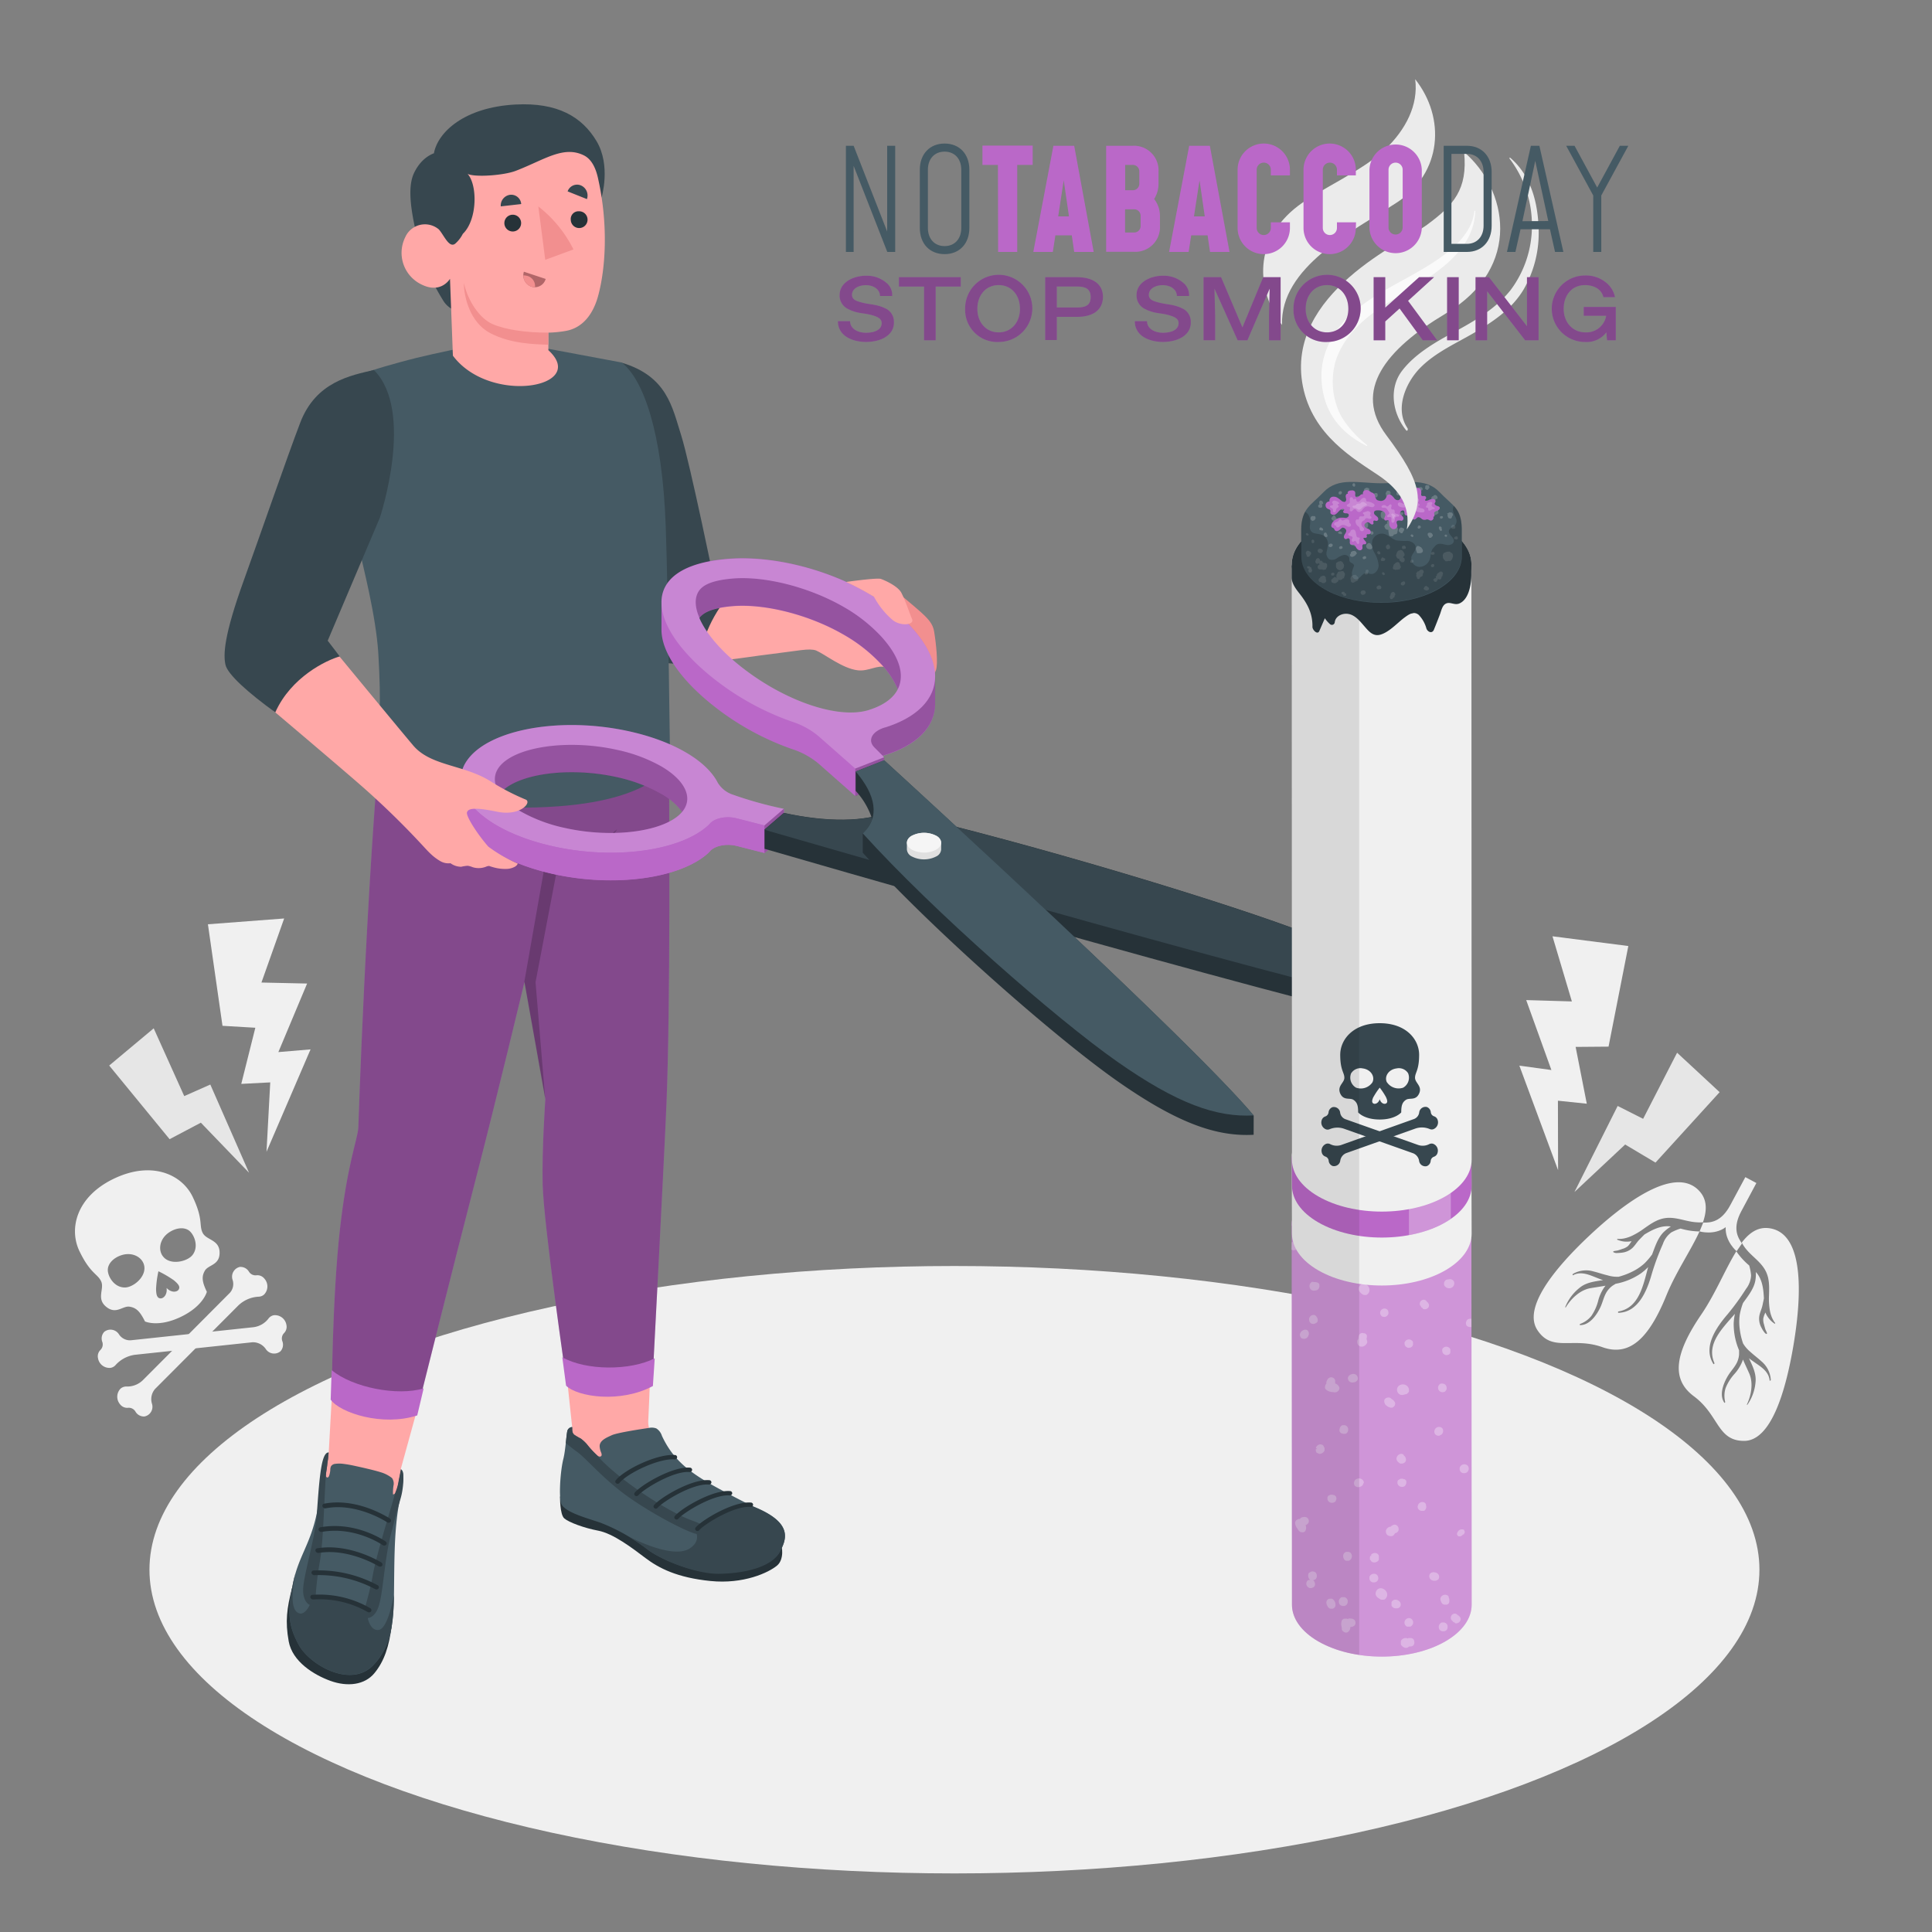 <svg xmlns="http://www.w3.org/2000/svg" viewBox="0 0 500 500"><rect x="0" y="0" width="500" height="500" fill="#808080" stroke="none"/><g id="freepik--Floor--inject-132"><ellipse id="freepik--floor--inject-132" cx="247.01" cy="406.24" rx="208.33" ry="78.6" style="fill:#f0f0f0"></ellipse></g><g id="freepik--Graphics--inject-132"><g id="freepik--Skull--inject-132"><path d="M31.22,359.36a2.27,2.27,0,0,1,1.51-.53A5.78,5.78,0,0,0,37,357.16l22.51-22.6a3.41,3.41,0,0,0,.69-3.31v0a2.59,2.59,0,0,1,1.86-3.37,2.53,2.53,0,0,1,2.36,1.22,2,2,0,0,0,1.88.95,2.3,2.3,0,0,1,2.13.87,3,3,0,0,1-.09,4.11,2.19,2.19,0,0,1-1.33.55,8.19,8.19,0,0,0-5.36,2.3L40.15,359.44a4,4,0,0,0-.83,3.81v0a2.56,2.56,0,0,1-1.92,3.33,2.52,2.52,0,0,1-2.34-1.25,2,2,0,0,0-1.86-1,2.32,2.32,0,0,1-2.13-.9A3,3,0,0,1,31.22,359.36Z" style="fill:#f0f0f0"></path><path d="M52.42,319c-.94-1.95.21-3.49-2.55-9.25S39.38,300.34,29.56,305s-11.78,13-9,18.79,4.66,5.83,5.6,7.79-1.3,4.44,1.29,6.59,4.28-.27,6.07,0,2.74,1.29,4,3.82c0,0,3.42,1.62,9.27-1.18s6.74-6.49,6.74-6.49c-1.21-2.53-1.42-3.9-.51-5.47s3.87-1.37,3.81-4.74S53.35,321,52.42,319ZM32.3,333.2c-2.79,0-4.39-2.87-4.4-4.51s1.43-3.15,3.48-3.83c3.2-1.07,6.11.88,6,3.49S34.23,333.22,32.3,333.2Zm13.94.54c-.46.71-1.94.86-3.13-.42.25,1.73-.8,2.79-1.63,2.7s-1.07-.93-1.09-2.46A27.11,27.11,0,0,1,41,329a28.18,28.18,0,0,1,4,2.34C46.18,332.33,46.69,333,46.24,333.74Zm3.56-8.92c-1.2,1.52-4.92,2.53-7,.95s-1.78-5.07,1.06-6.89c1.82-1.18,3.92-1.36,5.17-.32S51.53,322.63,49.8,324.82Z" style="fill:#f0f0f0"></path><path d="M70.86,340.38a2.2,2.2,0,0,0-1.36.84,5.78,5.78,0,0,1-4,2.27l-31.71,3.38a3.41,3.41,0,0,1-3-1.54h0a2.59,2.59,0,0,0-3.8-.66,2.5,2.5,0,0,0-.52,2.6,2,2,0,0,1-.44,2.06,2.29,2.29,0,0,0-.66,2.2A3,3,0,0,0,28.62,354a2.22,2.22,0,0,0,1.26-.69A8.21,8.21,0,0,1,35,350.61l30.29-3.23a4,4,0,0,1,3.49,1.74v0a2.58,2.58,0,0,0,3.8.6,2.52,2.52,0,0,0,.49-2.62,2,2,0,0,1,.41-2.06,2.34,2.34,0,0,0,.63-2.23A3,3,0,0,0,70.86,340.38Z" style="fill:#f0f0f0"></path></g><g id="freepik--Lightning--inject-132"><polygon points="53.81 239.2 57.58 265.48 66.08 265.98 62.44 280.51 69.94 280.12 68.97 298.08 80.37 271.58 72.04 272.28 79.48 254.54 67.66 254.28 73.54 237.7 53.81 239.2" style="fill:#f0f0f0"></polygon><polygon points="43.89 294.82 51.98 290.55 64.45 303.5 54.43 280.68 47.68 283.67 39.78 266.13 28.26 275.76 43.89 294.82" style="fill:#e6e6e6"></polygon></g><g id="freepik--lightning--inject-132"><polygon points="421.41 244.83 416.29 270.87 407.77 270.94 410.66 285.64 403.19 284.86 403.23 302.84 393.21 275.79 401.5 276.92 394.98 258.82 406.8 259.17 401.78 242.31 421.41 244.83" style="fill:#f0f0f0"></polygon><polygon points="428.44 300.88 420.59 296.2 407.46 308.5 418.65 286.22 425.24 289.55 434.03 272.44 445.04 282.65 428.44 300.88" style="fill:#e6e6e6"></polygon></g><g id="freepik--Lungs--inject-132"><path d="M451.37,372.9c-7,0-6.45-6.69-13-11.55-6-4.46-4.89-11.18,1.93-21.17,3.68-5.4,6.23-11.82,9.07-16.36a1.75,1.75,0,0,0,.16.27,18,18,0,0,0,3.16,3.41,12.87,12.87,0,0,1,.49,2.56,6.14,6.14,0,0,1-1.31,3.5,64.14,64.14,0,0,1-4.78,6.58c-2.87,3.34-6.47,8.43-3.66,12.86.07.12.32-.1.27-.22-2.2-4.94,2.05-9,5.3-12.77a14.45,14.45,0,0,0-.32,2.45,17.22,17.22,0,0,0,1.3,6.78,1.89,1.89,0,0,0,.09.21c0,.37,0,.74,0,1.09a5.94,5.94,0,0,1-.41,1.76c-.56,1.4-1.71,2.48-2.47,3.76-1.13,1.87-2.35,4.9-.94,6.95.07.12.25-.1.23-.18a6.6,6.6,0,0,1,.1-3.58,12.07,12.07,0,0,1,2.24-3.61,10.93,10.93,0,0,0,2.13-3.41l.12-.39c.53,1.22,1.1,2.42,1.64,3.63,1.09,2.5.5,5.65-.61,8-.06.14.11.12.18,0a12,12,0,0,0,2.08-6.19c.09-2.05-.9-4-1.74-5.78.61.5,1.27.93,1.92,1.39,1.58,1.08,3.26,2.3,3.44,4.37,0,.19.29,0,.3-.13a6.77,6.77,0,0,0-2.46-4.85c-.91-.84-1.92-1.58-2.84-2.43a8.55,8.55,0,0,1-1.88-2.18,17.87,17.87,0,0,1-.85-3.68,13.6,13.6,0,0,1,0-3.77,18,18,0,0,1,.84-3c1.23-1.73,2.75-3.58,3.17-5.69a10.77,10.77,0,0,0,.16-2.33l.24.27c1.49,1.86,1.72,4.25,1.84,6.55-.05.24-.09.5-.15.74-.09.42-.17.85-.27,1.26-.22.88-.63,1.68-.77,2.58a4.75,4.75,0,0,0,.5,2.91c.19.35.37.71.59,1s.41.62.73.71a.15.15,0,0,0,.17-.16c-.09-.39-.35-.77-.47-1.17s-.2-.72-.29-1.09a3.94,3.94,0,0,1-.2-1.59,5.38,5.38,0,0,1,.31-1c.07-.18.14-.36.23-.54a6.39,6.39,0,0,0,1.06,1.73,6.3,6.3,0,0,0,1.38,1.2s.09-.13.1-.18a.15.15,0,0,0-.08-.12,2.78,2.78,0,0,1-.29-.41,8.17,8.17,0,0,1-.48-.93,8.65,8.65,0,0,1-.56-2,18.17,18.17,0,0,1-.19-3.76c.07-2.54.15-4.82-1.3-7-1.32-2-3.38-3.29-4.82-5.17a9.26,9.26,0,0,1-.93-1.46c2.17-2.82,4.63-4.38,7.93-3.55,8.49,2.14,7.44,18.45,5.41,30.35S458.31,372.89,451.37,372.9Z" style="fill:#f0f0f0"></path><path d="M397.89,344.25c3.84,5.79,9.14,1.66,16.79,4.39,7,2.5,12-2.13,16.56-13.34,2.45-6.05,6.39-11.73,8.59-16.61l-.3,0a18,18,0,0,1-4.59-.74,12.64,12.64,0,0,0-2.41,1,6.22,6.22,0,0,0-2.18,3,64.71,64.71,0,0,0-2.84,7.63c-1.18,4.24-3.43,10.05-8.67,10.17-.14,0-.1-.32,0-.34,5.34-.91,6.4-6.72,7.7-11.49a14.57,14.57,0,0,1-1.86,1.62,17,17,0,0,1-6.36,2.67l-.23.05c-.3.2-.63.38-.91.59a5.94,5.94,0,0,0-1.24,1.31c-.86,1.25-1.12,2.8-1.76,4.15-.94,2-2.78,4.66-5.27,4.63-.13,0-.05-.27,0-.3a6.63,6.63,0,0,0,2.92-2.06,12.23,12.23,0,0,0,1.76-3.87,10.87,10.87,0,0,1,1.67-3.66l.25-.31c-1.31.23-2.62.42-3.93.64-2.68.48-5,2.71-6.35,4.95-.08.13-.16,0-.13-.11a12.05,12.05,0,0,1,4-5.17c1.66-1.22,3.78-1.44,5.78-1.76-.76-.23-1.48-.54-2.22-.83-1.78-.71-3.72-1.43-5.55-.44-.16.09-.15-.24-.05-.32a6.76,6.76,0,0,1,5.39-.64c1.22.3,2.38.72,3.6,1a8.42,8.42,0,0,0,2.86.36,18.3,18.3,0,0,0,3.53-1.33,13.34,13.34,0,0,0,3.13-2.11,17.87,17.87,0,0,0,2-2.34c.76-2,1.46-4.27,3-5.79a11.36,11.36,0,0,1,1.85-1.43l-.36-.05c-2.37-.2-4.49.93-6.47,2.11-.17.17-.36.35-.53.53s-.61.61-.9.92c-.61.67-1.06,1.45-1.72,2.07a4.78,4.78,0,0,1-2.71,1.19,11.71,11.71,0,0,1-1.18.09,1.63,1.63,0,0,1-1-.22.14.14,0,0,1,0-.22c.39-.14.84-.14,1.24-.26s.72-.23,1.07-.36a4,4,0,0,0,1.44-.72,4.8,4.8,0,0,0,.62-.79,4.2,4.2,0,0,0,.33-.49,6.65,6.65,0,0,1-2,.08,6.78,6.78,0,0,1-1.76-.49s.06-.15.1-.18a.14.14,0,0,1,.14,0,2.92,2.92,0,0,0,.51,0,7.2,7.2,0,0,0,1-.11,9,9,0,0,0,1.95-.62,19.11,19.11,0,0,0,3.23-1.92c2.08-1.46,3.94-2.8,6.58-2.81,2.39,0,4.61,1,7,1.15a10,10,0,0,0,1.73,0c1.15-3.37,1.08-6.28-1.43-8.57-6.49-5.88-19.49,4-28.27,12.31S394.06,338.46,397.89,344.25Z" style="fill:#f0f0f0"></path><path d="M450.66,313.44l3.89-7.27-2.86-1.53-3.9,7.26c-2.36,4.41-5.12,4.54-7,4.51l-.94,2.28s3.83,1.11,6.76-1.1c-.22,3.66,2.82,6.23,2.82,6.23l1.39-2C449.72,320.22,448.29,317.85,450.66,313.44Z" style="fill:#f0f0f0"></path></g></g><g id="freepik--Character--inject-132"><g id="freepik--Chartacter--inject-132"><g id="freepik--Bottom--inject-132"><path d="M148.08,369.36,146,349.78l22.42,1.47s-.35,10.63-.66,16.64c-.18,3.56,4.61,10.16,4.61,10.16s-10.53,5.65-16.17,3.67-8.63-9-8.55-10.52S148.08,369.36,148.08,369.36Z" style="fill:#ffa8a7"></path><path d="M202.06,399.94c.36,0,.95,3.63-.95,5.22-2.18,1.82-8.65,4.87-17.26,4s-13.32-3.31-16.8-5.94-8.37-6.36-12.27-7.09c-3.63-.69-7.58-2.15-8.75-3.18s-1.09-5.67-1.09-5.67Z" style="fill:#263238"></path><path d="M148.08,369.32a1.36,1.36,0,0,0-1.28,1.11c-.25,1.28-.47,5-1,7.12-.74,2.94-1.17,8.93-.66,11.3s6.43,3.93,10.22,5.21a48.25,48.25,0,0,1,12.31,7c4.09,3,12.64,6.14,18.25,6,6.63-.16,14.06-2.3,15.73-5.2,2.06-3.6,3.53-7.76-6.37-11.86-1.88-.77-8.47-4.28-10.72-5.55-6.09-3.45-10.38-6.64-13.26-12.87a3.5,3.5,0,0,0-1.44-1.9,3.37,3.37,0,0,0-1.92-.13c-1.63.24-8.15,1.2-9.63,1.89-1.31.61-3.18,1.33-3.12,2.91a5,5,0,0,0,.4,1.6c.12.32.22.75-.08.94s-.66,0-.92-.22a24.11,24.11,0,0,1-2.7-2.93,10,10,0,0,0-1.58-1.46,16.46,16.46,0,0,1-1.7-1C148,370.75,148.12,370.06,148.08,369.32Z" style="fill:#455a64"></path><path d="M167.66,401.06a65.3,65.3,0,0,0-5.43-3.66h0s11.67,6.38,16.3,3.32c3-2,1.51-4.29,1.42-5s10.46-6.2,13.38-6.58h0c.82.41,1.51.74,1.94.91,9.9,4.1,8.43,8.26,6.37,11.86-1.67,2.9-7,5.24-15.61,5.39C180.42,407.35,171.75,404.1,167.66,401.06Z" style="fill:#37474f"></path><path d="M179.11,393.51c6.15,2.19,3.56,3.3,1.85,3.56s-12.09-5.19-18.44-9.73c-6.63-4.74-10.84-10-13.3-11.7-.92-.65-1.91-1.45-2.79-2.2.14-1.26.25-2.41.37-3a1.36,1.36,0,0,1,1.28-1.11c0,.74-.09,1.43.52,2a16.46,16.46,0,0,0,1.7,1,10,10,0,0,1,1.58,1.46,24.11,24.11,0,0,0,2.7,2.93C160,382.93,173,391.33,179.11,393.51Z" style="fill:#37474f"></path><path d="M180.51,396.23a.59.59,0,0,1-.38-.12.54.54,0,0,1-.1-.79c1.69-2,9.8-6.84,14.3-6.46a.57.57,0,1,1-.11,1.13c-4.21-.35-11.9,4.44-13.24,6A.61.61,0,0,1,180.51,396.23Z" style="fill:#263238"></path><path d="M175.13,393.25a.62.62,0,0,1-.39-.12.53.53,0,0,1-.09-.79c1.69-2,9.79-6.84,14.3-6.45a.57.57,0,0,1,.55.61.59.59,0,0,1-.66.51c-4.21-.34-11.9,4.44-13.25,6A.57.57,0,0,1,175.13,393.25Z" style="fill:#263238"></path><path d="M169.75,390.44a.63.63,0,0,1-.39-.13.54.54,0,0,1-.1-.79c1.7-2,9.8-6.84,14.31-6.45a.56.56,0,0,1,.54.61.6.6,0,0,1-.65.52c-4.21-.35-11.91,4.43-13.25,6A.63.63,0,0,1,169.75,390.44Z" style="fill:#263238"></path><path d="M164.75,387.2a.66.66,0,0,1-.38-.12.54.54,0,0,1-.1-.8c1.69-2,9.81-6.84,14.3-6.45a.58.58,0,0,1,.55.61.61.61,0,0,1-.66.52c-4.21-.35-11.9,4.43-13.24,6A.65.65,0,0,1,164.75,387.2Z" style="fill:#263238"></path><path d="M159.85,384a.63.63,0,0,1-.37-.12.54.54,0,0,1-.12-.79c2.33-2.85,10.83-6.91,15.34-6.53a.57.57,0,0,1,.54.62.59.59,0,0,1-.65.51c-4.06-.34-12.2,3.56-14.27,6.09A.64.64,0,0,1,159.85,384Z" style="fill:#263238"></path><path d="M103.77,380l5.11-18.55L86.07,358l-1,17.95s-2.43,6.41-1,8.77,16.56,5,18,3.5S103.77,380,103.77,380Z" style="fill:#ffa8a7"></path><path d="M101.42,420.48c-.74,5.75-2,9.46-4.53,12.54s-7,3.56-11.34,2-9.88-5-10.83-10.22-.48-8.57.86-13.81Z" style="fill:#263238"></path><path d="M85.05,375.9c-1.84-.12-1.48,7.78-3,15.43-1.65,8.2-4.68,11.27-6.12,18-1.64,7.67-1.4,11.23,1.4,16.38S90.75,437,96.57,431c4.74-4.92,5.31-11,5.4-18.9.09-8.13.08-13.87.84-19.95.72-5.81,2.49-11,1-11.84-.18.85-.37,1.92-.55,2.75-.14.64-.52,3.78-1.55,3.68a11.77,11.77,0,0,1,.12-2.22,2.47,2.47,0,0,0-.38-2A8.49,8.49,0,0,0,98.47,381c-1.77-.56-5-1.27-6.77-1.66q-1.35-.3-2.73-.48a7.92,7.92,0,0,0-2.33,0,1.4,1.4,0,0,0-1,.66,2.18,2.18,0,0,0-.16.88,5.37,5.37,0,0,1-.33,1.58c-.08.22-.27.47-.53.38a.49.49,0,0,1-.27-.51c.05-.95.23-1.61.35-2.71,0-.5.19-1.18.23-1.69S85,376.4,85.05,375.9Z" style="fill:#455a64"></path><path d="M76.47,407.15c-.25,1.1-1.8,8.43.41,10.09,2.39,1.8,4.12-3.89,4.12-3.89s5.93-.79,14.2,3.66c-.51,1.15.54,5.33,2.92,4.8s3.82-9,3.84-9.08c-.12,7.54-.79,13.44-5.39,18.22-5.82,6-16.47-.09-19.26-5.25s-3-8.71-1.4-16.38C76.08,408.55,76.26,407.83,76.47,407.15Z" style="fill:#37474f"></path><path d="M81.64,413.94c-.22,2.83-3.31,1.44-3.19-2.57s3.17-13.16,3.58-20c.66-9.44,1.18-15.55,3-15.43a2.85,2.85,0,0,0,0,.29l-.49,3.93a14.82,14.82,0,0,0-.21,1.68c-.41,5.76-.64,17-1.53,22.18A80.55,80.55,0,0,0,81.64,413.94Z" style="fill:#37474f"></path><path d="M94.22,416.8a79.7,79.7,0,0,0,2.36-9.69c1-5.15,4.19-15.43,5.79-21a12.45,12.45,0,0,0,.84-3.14c.17-.77.35-1.75.51-2.57l0-.17c1.11.65.66,5.11,0,7.42s-1.39,4.78-2.18,8.09c-2,6.52-2.3,16.34-3.58,20.09S93.45,419.5,94.22,416.8Z" style="fill:#37474f"></path><path d="M95.36,417.26l-.24-.09a24.94,24.94,0,0,0-14-3.22.75.75,0,0,1-.8-.54.56.56,0,0,1,.53-.67,26.21,26.21,0,0,1,14.95,3.45.6.6,0,0,1,.23.85A.67.67,0,0,1,95.36,417.26Z" style="fill:#263238"></path><path d="M97.27,411.33a1,1,0,0,1-.22-.09,31.11,31.11,0,0,0-15.65-3.59.74.74,0,0,1-.78-.56.55.55,0,0,1,.55-.65,32.12,32.12,0,0,1,16.53,3.8.6.6,0,0,1,.27.84A.65.65,0,0,1,97.27,411.33Z" style="fill:#263238"></path><path d="M82.21,401.88a.73.73,0,0,1-.55-.48.55.55,0,0,1,.47-.71c8.34-1.34,16.19,3.45,16.52,3.66a.6.6,0,0,1,.24.85.71.71,0,0,1-.93.13c-.08-.05-7.71-4.7-15.46-3.44A.93.93,0,0,1,82.21,401.88Z" style="fill:#263238"></path><path d="M83,396.44a.74.74,0,0,1-.54-.47.54.54,0,0,1,.46-.71c9.18-1.64,16.55,3.44,16.85,3.66a.58.58,0,0,1,.18.85.71.71,0,0,1-.94.08c-.07-.05-7.16-4.92-15.71-3.4A.76.76,0,0,1,83,396.44Z" style="fill:#263238"></path><path d="M84,390.34a.74.74,0,0,1-.54-.47.54.54,0,0,1,.44-.72c8.61-1.65,16.63,3.62,17,3.85a.59.59,0,0,1,.2.85.7.7,0,0,1-.94.09c-.08-.05-7.83-5.13-15.83-3.6A.76.76,0,0,1,84,390.34Z" style="fill:#263238"></path><path d="M99,184.13C94.71,229.62,92.73,292,92.73,292c-.37,3.46-2.86,9.34-4.78,26.38-2,18-2.09,43.39-2.09,43.39s12,6.94,22,3.72c0,0,9.94-39.8,15.41-60.93,5.17-20,12.47-50.45,12.47-50.45l5.4,30.29s-.91,13-.7,22.07c.26,10.57,6.17,51.12,6.17,51.12s11.79,7.92,22.25,0c0,0,3.11-59.27,3.62-72,1-24.93.82-73.3.5-105.51Z" style="fill:#BA68C8"></path><path d="M99,184.13C94.71,229.62,92.73,292,92.73,292c-.37,3.46-2.86,9.34-4.78,26.38-2,18-2.09,43.39-2.09,43.39s12,6.94,22,3.72c0,0,9.94-39.8,15.41-60.93,5.17-20,12.47-50.45,12.47-50.45l5.4,30.29s-.91,13-.7,22.07c.26,10.57,6.17,51.12,6.17,51.12s11.79,7.92,22.25,0c0,0,3.11-59.27,3.62-72,1-24.93.82-73.3.5-105.51Z" style="opacity:0.3"></path><path d="M135.7,254.07l5.68-32.33s12.07-1.58,18.35-7.15c0,0-4.12,7.45-15.53,10.19l-5.6,29.41,2.5,30.17Z" style="opacity:0.2"></path><path d="M85.58,362.23c2.43,3.43,13.44,7,22.4,4.08l1.66-7c-6.76,2.06-18.4-.21-23.81-4.72Z" style="fill:#BA68C8"></path><path d="M146.5,358.61c3,2.95,14.15,4.57,22.47.09l.47-7.17c-6.31,3.23-17.83,3.21-23.92-.28Z" style="fill:#BA68C8"></path></g><g id="freepik--Top--inject-132"><g id="freepik--Arm--inject-132"><path d="M232.68,153.62c6.38,5.41,8.57,6.9,9.06,9.76s1.11,8.45.47,10.1-2.13,4.42-4.82,1.68-6.38-5.92-9.8-6.19C225.33,163.37,232.68,153.62,232.68,153.62Z" style="fill:#f28f8f"></path><path d="M211.31,154.24c-8.71-.77-25.92-1.53-25.92-1.53l-10.74,18.62c8.21.63,17.93-1.23,24.44-2,7.69-.93,10.22-1.61,12.09-1,2.32,1,6.85,4.67,10.77,5.14,2.85.35,5.08-1.5,7.32-.77C229.85,171.13,224.47,158.13,211.31,154.24Z" style="fill:#ffa8a7"></path><path d="M185.27,152.53s-6.71-32.74-9-39.93-3.6-15.24-15.39-18.74l-6.36,19.81s9.07,37.3,11.1,47.6c2.23,11.35,4.87,10.69,15.35,10.38.47-6.18,3.65-13.4,8.91-18.92Z" style="fill:#37474f"></path></g><path id="freepik--Chest--inject-132" d="M119.71,90c-4.58.95-10.4,2.13-16.24,3.75s-9.73,2.66-15,5.59c0,0,.09,22.25,4.44,42.46,1,4.65,4.39,17.49,5,27.34.79,13.29.34,19.23-.82,30.71,0,0,15.16,11.25,47.57,8.81,25.45-1.91,28.75-11.28,28.75-11.28s-.46-42.42-1.12-61.18c-.87-24.65-5.89-38.08-11.38-42.38l-19.15-3.58Z" style="fill:#455a64"></path><g id="freepik--Head--inject-132"><path d="M113.62,39.33s-3.8.29-6.29,5.08c-1.26,2.41-2.15,6.8,1.27,19.36a50.72,50.72,0,0,0,6,13.85,6.21,6.21,0,0,0,3.61,2.88L118,70.85l-.36-6.73s5.42-4.92,5.89-9.75c.6-6.22-1.83-9.74-1.83-9.74Z" style="fill:#37474f"></path><path d="M112.3,39.65c1-5.42,7.82-11.89,21.1-12.6,10.87-.58,17.23,3.16,21,9.5s1.29,14.55,1.29,14.55l-34.17-2.23Z" style="fill:#37474f"></path><path d="M109.18,73.67c5,2.43,7.28-1.52,7.28-1.52l.75,19.9c9.6,12.84,35.22,8.2,24.71-1.42l0-4.54a30.65,30.65,0,0,0,4.33-.42c4.42-.7,7.2-4.22,8.52-9,1.95-7.1,2.71-18.45,0-30.52-.51-2.34-1.52-4.88-3.66-5.94-5.31-2.62-10.23,1.16-17.63,4-3.07,1.19-10.5,1.72-12.46.8,2.58,2.85,2.56,11.86-1.24,15.51a8.52,8.52,0,0,1-1.91,2.49c-1.62,1.4-3-2.23-4.31-3.65a5.57,5.57,0,0,0-8.67,2A9.08,9.08,0,0,0,109.18,73.67Z" style="fill:#ffa8a7"></path><path d="M141.9,86.09c-5.81,0-11-.75-14.39-2.2s-6.47-6.08-7.46-10.68c0,3.7,1.62,10.27,6.82,13s11.24,2.88,15,3Z" style="fill:#f28f8f"></path><path d="M134.89,52.81l-5.29.6a2.8,2.8,0,0,1,2.42-3A2.6,2.6,0,0,1,134.89,52.81Z" style="fill:#37474f"></path><path d="M151.9,51.53l-5-2a2.59,2.59,0,0,1,3.4-1.56A2.84,2.84,0,0,1,151.9,51.53Z" style="fill:#37474f"></path><path d="M130.53,57.82a2.17,2.17,0,1,0,2.09-2.25A2.17,2.17,0,0,0,130.53,57.82Z" style="fill:#263238"></path><path d="M147.72,56.93a2.17,2.17,0,1,0,2.09-2.25A2,2,0,0,0,147.72,56.93Z" style="fill:#263238"></path><path d="M139.32,53.43l1.79,13.81,7.3-2.69A32.29,32.29,0,0,0,139.32,53.43Z" style="fill:#f28f8f"></path><path d="M135.58,70.32l5.64,1.87a2.91,2.91,0,0,1-3.7,2A3.11,3.11,0,0,1,135.58,70.32Z" style="fill:#b16668"></path><path d="M136.17,71.34a3.49,3.49,0,0,0-.71-.07,3,3,0,0,0,2.06,2.91,2.55,2.55,0,0,0,.94.13A2.72,2.72,0,0,0,136.17,71.34Z" style="fill:#f28f8f"></path></g><g id="freepik--arm-with-scissors--inject-132"><path d="M202.85,209.34a99.56,99.56,0,0,1-13.12-3.66,7.18,7.18,0,0,1-4-3.16c-2.83-5.51-11.1-10.61-22.7-13.21-17.81-4-36.73-.58-42.25,7.63a8.35,8.35,0,0,0-1.52,4.76c0,1.2,0,5.94,0,7.12,0,7,9.29,14.1,23.76,17.35,16,3.59,33,1.18,40.21-5.33a5.71,5.71,0,0,0,.53-.55c1.28-1.44,4.3-2,6.84-1.37l7.28,1.85,5-4.3Zm-73.45-4c4.22-5.07,17.8-7,30.37-4.18A40.8,40.8,0,0,1,171,205.38a17,17,0,0,1,5.53,4.71c-4.22,5.07-17.81,7-30.38,4.18a40.41,40.41,0,0,1-11.25-4.18A17,17,0,0,1,129.4,205.38Z" style="fill:#BA68C8"></path><path d="M189.73,205.68a7.18,7.18,0,0,1-4-3.16c-2.83-5.51-11.1-10.61-22.7-13.21-17.81-4-36.73-.58-42.25,7.63S125.17,215.05,143,219c16,3.6,33,1.18,40.21-5.33a5.71,5.71,0,0,0,.53-.55c1.28-1.44,4.3-2,6.84-1.36l7.28,1.85,5-4.31A99.56,99.56,0,0,1,189.73,205.68ZM177,209.55c-3.69,5.48-17.78,7.64-30.79,4.72a40.41,40.41,0,0,1-11.25-4.18c-6-3.47-8.29-7.8-5.94-11.3,3.68-5.47,17.78-7.63,30.78-4.71A40.48,40.48,0,0,1,171,198.25C177,201.72,179.32,206.06,177,209.55Z" style="fill:#fff;opacity:0.2"></path><path d="M197.84,213.65l-7.28-1.86c-2.55-.68-5.55-.07-6.84,1.38-.2.21-.38.4-.53.54C176,220.22,159,222.63,143,219c-14.34-3.21-23.58-10.24-23.77-17.16v6.94c0,7,9.3,14.1,23.77,17.35,16,3.6,33,1.18,40.21-5.33.15-.14.33-.33.53-.55,1.29-1.45,4.29-2,6.84-1.36l7.28,1.84,5-4.3v-7.13Z" style="fill:#BA68C8"></path><path d="M159.77,201.2A40.68,40.68,0,0,1,171,205.38a17,17,0,0,1,5.53,4.71,4,4,0,0,0,.4-.54c2.36-3.49.08-7.83-5.93-11.29a40.36,40.36,0,0,0-11.26-4.18c-13-2.92-27.09-.76-30.78,4.71-1.36,2-1.16,4.33.42,6.59C133.63,200.3,147.21,198.39,159.77,201.2Z" style="opacity:0.2"></path><polygon points="197.84 213.65 197.84 220.78 202.85 216.47 202.85 209.34 197.84 213.65" style="opacity:0.2"></polygon><path d="M366.52,265.78c0-1.83,0-5,0-5-.1-5.58-7.21-11.05-27.68-19s-71.31-23.37-108.21-31.94c-6.64,3-16.8,2.93-27.77.53l-5,4.3v5S330.74,258.25,366.52,265.78Z" style="fill:#263238"></path><path d="M202.85,210.41c11,2.4,21.13,2.46,27.77-.53,36.9,8.57,87.75,24,108.21,31.94s27.58,13.39,27.68,19c-35.77-7.53-168.67-46.08-168.67-46.08Z" style="fill:#37474f"></path><path d="M242,175c0-3.86-2-8.25-6.4-13-11.23-12-32.18-18.65-47.27-17.38-12,1-17.12,5.42-17.14,11.22,0,1.22,0,6,0,7.15,0,5.52,4.55,12.29,12.15,18.61a69.92,69.92,0,0,0,21.55,12.23,20.52,20.52,0,0,1,6.89,3.74l9.55,8.42,7.47-2.93V196l-.37-.37.52-.18.06,0c8.18-2.54,13-7.25,13-13.26Zm-17.19,8.78c-6,1.86-15.7-.44-25.34-6a64.91,64.91,0,0,1-8.86-6.17c-4.76-4-8.09-8.1-9.62-11.67l0,0c.8-1.07,2.57-2.54,8.6-3.05,8.34-.7,19.84,2.24,28.63,7.31a40.93,40.93,0,0,1,9.56,7.43,22.3,22.3,0,0,1,4.57,6.77C231.18,180.74,228.6,182.6,224.82,183.77Z" style="fill:#BA68C8"></path><polygon points="221.34 198.9 221.34 206.03 228.81 203.1 228.81 195.97 221.34 198.9" style="opacity:0.2"></polygon><path d="M229,188.27s-.05,0-.07,0c-3.24,1-4.5,3.29-2.66,5.14l2.15,2.16c.17-.06.34-.13.52-.18l.07,0c8.17-2.54,13-7.24,13-13.26V175C242,181,237.19,185.74,229,188.27Z" style="opacity:0.2"></path><path d="M181,159.9c.81-1.07,2.57-2.55,8.6-3.05,8.33-.7,19.84,2.24,28.63,7.31a40.93,40.93,0,0,1,9.56,7.43,22.39,22.39,0,0,1,4.57,6.76,5.79,5.79,0,0,0,.45-1.13c1.11-3.63-.62-8.05-5-12.75a41,41,0,0,0-9.56-7.44c-8.8-5.08-20.3-8-28.64-7.3-6,.5-7.79,2-8.59,3-1.32,1.75-1.25,4.27,0,7.15Z" style="opacity:0.2"></path><path d="M183.34,174.51a69.65,69.65,0,0,0,21.56,12.23,20.62,20.62,0,0,1,6.89,3.74l9.55,8.42,7.47-2.93-2.53-2.54c-1.83-1.84-.57-4.14,2.68-5.14l.06,0c13.43-4.17,17.82-14.19,6.59-26.23s-32.18-18.65-47.27-17.38C164.9,146.63,167.74,161.53,183.34,174.51Zm6.28-24.79C198,149,209.46,152,218.25,157a41.47,41.47,0,0,1,9.56,7.43c4.39,4.71,6.13,9.13,5,12.77-.89,2.92-3.66,5.19-8,6.54-6,1.86-15.7-.44-25.34-6a64.91,64.91,0,0,1-8.86-6.17c-8.6-7.16-12.55-14.91-9.6-18.83C181.82,151.7,183.58,150.23,189.62,149.72Z" style="fill:#fff;opacity:0.2"></path><path d="M324.45,288.72c-15.79-18.93-89.19-86.06-95.63-91.94l-7.37,2.89v5a19.66,19.66,0,0,1,4.27,7.33,8.46,8.46,0,0,1-2.44,3.68v5c18.41,20.35,50.07,48,65.74,59s25.8,14.52,35.42,14Z" style="fill:#263238"></path><path d="M221.45,199.67c5.23,6.07,6.33,11.9,1.83,16,18.42,20.35,50.08,48,65.74,59s25.8,14.53,35.43,14c-15.79-18.93-89.19-86.06-95.63-91.94Z" style="fill:#455a64"></path><path d="M243.57,218.07a2.2,2.2,0,0,0-1.3-1.79,6.93,6.93,0,0,0-6.27,0,2.2,2.2,0,0,0-1.3,1.81v1.76a2.19,2.19,0,0,0,1.3,1.81,6.93,6.93,0,0,0,6.27,0,2.16,2.16,0,0,0,1.3-1.82C243.57,219.18,243.58,218.73,243.57,218.07Z" style="fill:#e0e0e0"></path><path d="M236,219.9a6.93,6.93,0,0,0,6.27,0c1.74-1,1.74-2.62,0-3.62a6.93,6.93,0,0,0-6.27,0C234.27,217.28,234.27,218.9,236,219.9Z" style="fill:#f5f5f5"></path><path d="M96.11,97c-9.52,1.69-16.18,6.43-19.28,18.11-3.17,11.94-14.79,39.1-15.9,48.28-1.06,8.81-2.3,10.34,4.19,15.79C72,185,88.35,198.82,94,203.79a214.08,214.08,0,0,1,16.11,15.82c.53.57,1.07,1.13,1.65,1.65a12.87,12.87,0,0,0,2.16,1.58,4.23,4.23,0,0,0,2.67.56,4.72,4.72,0,0,0,2.76.92,10,10,0,0,1,1.7-.26,5.69,5.69,0,0,1,1.28.37l.29.08a5.18,5.18,0,0,0,3.34-.28,1,1,0,0,1,.3-.08l.08,0a.36.36,0,0,1,.36,0c.34.12.7.22,1.05.32a10.94,10.94,0,0,0,3.46.4,4.7,4.7,0,0,0,2.05-.57,2,2,0,0,0,.52-.43s.25-.37.2-.39a36.85,36.85,0,0,1-7.61-4.38c-2.83-3.22-5.78-7.85-5.52-8.84s1.72-1.45,7.81-.19,9.1-2.52,7.35-3.16a60.31,60.31,0,0,1-8.61-4.43c-7-4.65-15.81-4.06-20.46-9.55-3.68-4.33-22.35-27-22.35-27l13.7-33S106.48,106.48,96.11,97Z" style="fill:#ffa8a7"></path><path d="M96.76,95.75c-5.92,1.4-15,3-19.06,13.64-3.39,8.86-10.79,30.27-14.51,40.55-5.36,14.81-5.38,19.5-4.85,22.05s6,7.37,12.9,12.37c4.09-9.14,13.23-13.51,16.69-14.48l-3.12-4.07L98.3,134S107.48,106.47,96.76,95.75Z" style="fill:#37474f"></path><path id="freepik--Thumb--inject-132" d="M236,160.12c-.42-.9-1.69-4.75-2.73-6.71-.91-1.72-4.2-3.2-5.31-3.59-.49-.18-3.3,0-9,.79a71.28,71.28,0,0,1,7.24,3.86,20.86,20.86,0,0,0,4.83,6C233,162.11,236.83,161.83,236,160.12Z" style="fill:#ffa8a7"></path></g></g></g></g><g id="freepik--Cigarette--inject-132"><g id="freepik--cigarette--inject-132"><path d="M341.11,307.44c9.08-5.25,23.8-5.25,32.88,0,4.54,2.62,6.81,6.05,6.81,9.49l.06,98.37c0,3.44-2.27,6.87-6.81,9.49-9.08,5.25-23.8,5.25-32.88,0-4.54-2.63-6.81-6.06-6.81-9.5l-.06-98.37C334.3,313.49,336.57,310.06,341.11,307.44Z" style="fill:#BA68C8"></path><path d="M341.11,307.44c9.08-5.25,23.8-5.25,32.88,0,4.54,2.62,6.81,6.05,6.81,9.49l.06,98.37c0,3.44-2.27,6.87-6.81,9.49-9.08,5.25-23.8,5.25-32.88,0-4.54-2.63-6.81-6.06-6.81-9.5l-.06-98.37C334.3,313.49,336.57,310.06,341.11,307.44Z" style="fill:#fff;opacity:0.3"></path><g style="opacity:0.3"><path d="M349.6,401.89l0,.07a1.27,1.27,0,0,1-.29,1.84l-.13.06-.21.06h-.15l-.34,0-.15,0-.19-.1-.13-.09-.05-.06a1.47,1.47,0,0,1-.21-1.56l.14-.19.27-.21.22-.08.48,0,.24,0,.29.15Z" style="fill:#fff"></path><path d="M353.71,347.71a1.74,1.74,0,0,1-.79.7l-.27.1-.14,0h-.2l-.14,0-.31-.12-.12-.08-.16-.13-.09-.11a1.44,1.44,0,0,1-.17-1.21,1.43,1.43,0,0,1,.25-.43l0-.13v-.17l.09-.44.05-.12a1.07,1.07,0,0,1,.36-.46l.16-.07.24-.06h.17l.43.08.12,0a1.15,1.15,0,0,1,.48.39l.08.15,0,.24V346l-.08.43,0,.12,0,.06h0l.07.15.09.35v.17l0,.23Z" style="fill:#fff"></path><path d="M351.14,329.09l-.14.19-.11.1-.19.12-.15.06-.36.06H350l-.22-.05-.14-.07-.28-.19-.1-.11-.12-.18-.06-.14-.07-.34v-.16l0-.21.05-.14a1.18,1.18,0,0,1,.76-.56,1.2,1.2,0,0,1,.94.21l.21.18.08.12.08.18,0,.13,0,.33v.14l-.05.2Z" style="fill:#fff"></path><path d="M375.34,350.17l-.13.18-.12.11-.19.12-.15.06-.36.06h-.15l-.23-.06-.14-.06-.27-.2-.11-.1-.12-.18-.05-.14-.08-.34v-.16l0-.21.05-.14a1.15,1.15,0,0,1,1.7-.35,1.68,1.68,0,0,1,.21.18l.08.12.08.18,0,.13,0,.33,0,.14-.05.2Z" style="fill:#fff"></path><path d="M353.77,322.92l-.09.14-.16.17-.13.1-.33.14-.15,0h-.22l-.16,0-.34-.12-.14-.07-.17-.15-.1-.12a1.27,1.27,0,0,1,.6-1.84l.1,0,.16,0h.24l.16,0,.33.15.12.08.16.16.09.13.15.32,0,.16v.23l0,.17Z" style="fill:#fff"></path><path d="M374.52,421.63l-.08.14-.17.17-.13.09-.32.15-.16,0-.22,0-.15,0-.35-.11-.13-.08-.18-.14-.1-.12a1.31,1.31,0,0,1-.12-1.08,1.29,1.29,0,0,1,.72-.76l.1,0,.16,0h.24l.16,0,.33.14.13.09.16.16.09.12.14.33,0,.16v.23l0,.16Z" style="fill:#fff"></path><path d="M348.66,415.07l-.09.14-.16.17-.13.1-.33.14-.15,0h-.22l-.16,0-.34-.11-.14-.08-.17-.14-.1-.12a1.34,1.34,0,0,1-.12-1.09,1.27,1.27,0,0,1,.72-.75l.1,0,.16,0h.24l.16,0,.33.14.12.09.16.15.09.13.15.32,0,.16v.24l0,.16Z" style="fill:#fff"></path><path d="M351.39,357l-.11.21-.1.12-.28.24-.11.06-.16.07-.12,0a1.39,1.39,0,0,1-1,0,1.14,1.14,0,0,1-.67-1.15l.06-.19.13-.23.13-.14.33-.24.13-.06.17-.05,0,.09.11-.12a1.34,1.34,0,0,1,.86.07,1.14,1.14,0,0,1,.64,1.17Z" style="fill:#fff"></path><path d="M361.53,377a1.31,1.31,0,0,1,.71-.66,1.07,1.07,0,0,1,.84,0l.22.24.05.15.1.07.16.15.08.13.14.32,0,.08a1.05,1.05,0,0,1,0,.58l-.09.2-.2.23-.18.13-.44.16-.17,0h-.25l-.17-.05a1.47,1.47,0,0,1-.52-.4A1.08,1.08,0,0,1,361.53,377Z" style="fill:#fff"></path><path d="M362.24,384.66a1.16,1.16,0,0,1-.58-.83v-.14l0-.2,0-.13.16-.3L362,383l.15-.14.11-.08.22-.09.15,0h.22l.15,0,.38.12.09,0a1.25,1.25,0,0,1,.4.32l.09.2,0,.31,0,.22-.18.44-.09.14-.17.17-.14.09A1.28,1.28,0,0,1,362.24,384.66Z" style="fill:#fff"></path><path d="M365.05,418.83l.15.08.18.15.11.13.18.33.05.16,0,.24,0,.17a1.33,1.33,0,0,1-.71.88l-.08,0-.13,0h-.45l-.13,0-.09,0a1.17,1.17,0,0,1-.58-1.46A1.19,1.19,0,0,1,365.05,418.83Z" style="fill:#fff"></path><path d="M346.7,370.47l-.05-.25V370l.11-.46.06-.14a1.17,1.17,0,0,1,.62-.56l.1,0,.16,0,.23,0,.16,0,.31.14.12.09.15.15.08.12.15.32,0,.17v.23l0,.16-.13.36-.09.14-.16.17-.13.09-.21.1-.15,0-.22,0-.15,0-.37-.11-.07,0a1.17,1.17,0,0,1-.46-.38Z" style="fill:#fff"></path><path d="M359,412.53a1.51,1.51,0,0,1-.63,1.38l-.15.06L358,414l-.16,0-.36,0-.15-.05-.2-.1-.1-.08-.16-.1a2,2,0,0,1-.76-.75l-.05-.15-.05-.21v-.16a1.48,1.48,0,0,1,.69-1.21,1.36,1.36,0,0,1,1.27,0A1.72,1.72,0,0,1,359,412.53Z" style="fill:#fff"></path><path d="M350.39,420.79l-.18.12-.14.06-.34.08h-.27a2.36,2.36,0,0,1,0,.28,1.61,1.61,0,0,1-.73,1.11l-.22.06h-.33l-.23-.07-.4-.26-.15-.17-.14-.3,0-.23a2.58,2.58,0,0,0-.06-.48,2.68,2.68,0,0,1,.09-1.66l.14-.17.25-.18.21-.08.46,0,.22,0,.24.11.12-.08.26-.08h.2l.4.06.11,0h0a1.12,1.12,0,0,1,.65.36,1.1,1.1,0,0,1,0,1.41Z" style="fill:#fff"></path><path d="M352.81,383.94l-.08.28-.12.17-.21.21-.18.1-.18.05a1.17,1.17,0,0,1-1.06,0,1.15,1.15,0,0,1-.29-.18l-.07-.07-.1-.12,0-.09-.1-.22,0-.09,0-.14v-.1a1.19,1.19,0,0,1,.56-.94,1.47,1.47,0,0,1,1.32-.05,1.12,1.12,0,0,1,.65.82v.25Z" style="fill:#fff"></path><path d="M338.76,408.91l.32-.08h.35l.14,0,.21.1.12.09.16.15.09.13.15.37,0,.09a1.15,1.15,0,0,1,0,.52l-.09.2-.2.23-.18.13-.45.16-.17,0H339l-.16-.05a1.26,1.26,0,0,1-.74-.84,1.18,1.18,0,0,1,.24-1l.11-.09.16-.11Z" style="fill:#fff"></path><path d="M338.87,341.05a1.16,1.16,0,0,1,1.37-.71l.16.09.2.16.11.14,0,.07h0a1.14,1.14,0,0,1,.3,1L341,342l-.15.21-.14.11-.41.23-.15.05a1.31,1.31,0,0,1-.79-.08l-.14-.08-.13-.12-.15-.2-.07-.16-.08-.36v-.15l0-.22Z" style="fill:#fff"></path><path d="M334.5,315.32l.13-.06.21,0H335l.16,0h.22l.15,0,.28.13.12.08.14.13.08.11a1.19,1.19,0,0,1-.57,1.7,1.54,1.54,0,0,1-.28.09h-.16l-.23,0-.16-.05-.31-.17-.12-.1,0,0v-.17a7.85,7.85,0,0,1,.18-1.6Z" style="fill:#fff"></path><path d="M341.47,332.48l0,.31,0,.21-.16.44-.1.15-.18.17-.14.1a1.56,1.56,0,0,1-.65.13,1.08,1.08,0,0,1-1.24-.63,1.26,1.26,0,0,1,0-1,1.09,1.09,0,0,1,.56-.61h.33l.14.05.12,0h.22l.15,0,.34.1.08,0a1.18,1.18,0,0,1,.46.36Z" style="fill:#fff"></path><path d="M338.27,344.21l.08.06.1.11.06.08.15.24.06.2v.29l0,.2-.08.17a1.17,1.17,0,0,1-.67.82,1.06,1.06,0,0,1-.33.1h-.25l-.11,0-.22-.07-.09,0-.13-.08-.07-.06a1.15,1.15,0,0,1-.34-1,1.44,1.44,0,0,1,.83-1A1.09,1.09,0,0,1,338.27,344.21Z" style="fill:#fff"></path><path d="M345.42,416l-.31.24-.27.1h-.52l-.26-.09-.29-.24-.13-.17-.07-.14c-.43-.74-.41-1.33.07-1.77l.1-.07.15-.08.12,0,.28-.05h.12l.17,0,.12,0a1.79,1.79,0,0,1,.87,2Z" style="fill:#fff"></path><path d="M355.83,401.91a1.1,1.1,0,0,1,.87.42l.08.13.07.19,0,.14V403l0,0v.4l0,.17-.09.23-.1.15a1.41,1.41,0,0,1-1.56.29l-.22-.18-.18-.29,0,0-.18-.19,0-.5.05-.22.15-.28.27.15-.22-.23.13.12-.12-.13.17.17.08.09h0l-.23-.33A1.28,1.28,0,0,1,355.83,401.91Z" style="fill:#fff"></path><path d="M356.65,408.79l-.1.21-.09.14-.18.16-.14.09-.35.13-.16,0h-.24l-.16,0-.32-.15-.13-.09-.16-.16-.08-.13-.14-.34,0-.15v-.23l0-.16a1.23,1.23,0,0,1,.67-.72,1.27,1.27,0,0,1,1,0,1.65,1.65,0,0,1,.25.15l.1.1.12.17.06.13.1.33v.37Z" style="fill:#fff"></path><path d="M345.26,388.8a1.28,1.28,0,0,1-1.12,0,1.22,1.22,0,0,1-.6-.82v-.14l0-.21,0-.13.15-.3.08-.12L344,387l.12-.08.21-.09.15,0h.22l.15,0,.33.1.09,0a1.34,1.34,0,0,1,.45.34l.09.2.05.3,0,.22-.17.44-.09.15-.17.17Z" style="fill:#fff"></path><path d="M352.35,334.79l-.13-.13a1.9,1.9,0,0,1-.58-.84l0-.15v-.21l0-.15a1.39,1.39,0,0,1,.87-1,1.29,1.29,0,0,1,1.2.2,1.67,1.67,0,0,1,.71,1.46,1.43,1.43,0,0,1-.84,1.18l-.15,0-.21,0-.16,0-.33-.1-.13-.07-.17-.14Z" style="fill:#fff"></path><path d="M343,359.46l-.1-.29,0-.22.09-.45.1-.2.17-.19,0-.14v-.27l.05-.19.17-.36.06-.1h0v0a1.12,1.12,0,0,1,.53-.51,1.07,1.07,0,0,1,1.34.4l.07.13.06.2,0,.15,0,.35,0,.12,0,.14a1.15,1.15,0,0,1,.25.12,1.56,1.56,0,0,1,.85,1v.23l-.1.31-.13.2-.36.3-.21.1-.32.05-.23,0a2.37,2.37,0,0,0-.48-.08,2.66,2.66,0,0,1-1.55-.57Z" style="fill:#fff"></path><path d="M338.57,407.31l.16-.21.13-.12.43-.22.14-.05a1.3,1.3,0,0,1,.83.11l.09.05.13.1.14.19.08.15.09.33V408l0,.14-.15.32-.09.14-.18.16-.14.08-.35.13-.16,0h-.24l-.16,0-.21-.09-.13-.09-.15-.16-.09-.12-.15-.36,0-.07a1.15,1.15,0,0,1,0-.59Z" style="fill:#fff"></path><path d="M379.44,342.84l-.06-.32v-.22l.15-.46.1-.16.18-.19.15-.09a1.37,1.37,0,0,1,.84-.09v2.1a1.3,1.3,0,0,1-1.26-.37Z" style="fill:#fff"></path><path d="M362.34,358.44a1.72,1.72,0,0,1,1.68.13,1.5,1.5,0,0,1,.62,1.38l0,.15-.1.2-.09.13-.27.24-.13.09-.22.08-.11,0-.19.05a2,2,0,0,1-1.06.09l-.14-.06-.19-.11-.12-.1a1.4,1.4,0,0,1-.45-1.31A1.34,1.34,0,0,1,362.34,358.44Z" style="fill:#fff"></path><path d="M378.34,316.19a1.2,1.2,0,0,1,.54.92,1.11,1.11,0,0,1-.38.88l-.12.08-.17.07-.14,0-.31,0h-.14l-.19-.06-.13-.06,0,0a1.25,1.25,0,0,1-.49-1.41l.11-.19.23-.2.19-.1.45-.1h.18l.25.06Z" style="fill:#fff"></path><path d="M375.94,331.26l.21.18.11.16a1.29,1.29,0,0,1-.65,1.69,1.47,1.47,0,0,1-1.13,0,1.36,1.36,0,0,1-.76-.78l0-.16v-.23l0-.16.15-.35.08-.12.16-.16.13-.09a1.51,1.51,0,0,1,.64-.14l.28-.06h.19l.41.11Z" style="fill:#fff"></path><path d="M380.06,380.41l-.14.32-.1.14-.17.16-.14.09-.36.13-.16,0h-.24l-.16,0-.32-.15-.13-.09-.15-.16-.09-.13-.14-.34,0-.15V380l0-.15a1.26,1.26,0,0,1,1.78-.76l.09.05.13.1.16.18.08.14.11.35,0,.15,0,.22Z" style="fill:#fff"></path><path d="M334.3,321.52l0,0,.18-.08.13,0h.45l.19.06.12.06.18.13.11.1.11.18.06.14.08.37v.09a1,1,0,0,1-.07.49l-.12.17-.24.19-.19.08-.45.07h-.16l-.22-.05-.15-.07-.06-.05Z" style="fill:#fff"></path><path d="M336.42,396.4l-.25-.21L336,396a2.28,2.28,0,0,0-.25-.42,2.65,2.65,0,0,1-.59-1.55l.06-.21.15-.27.16-.15.39-.23.22-.06h.26l.08-.11.21-.19.17-.09.39-.11.11,0h0l0,0a1.2,1.2,0,0,1,.74.07,1.08,1.08,0,0,1,.58,1.28l-.05.13-.12.18-.1.11-.28.22-.11.06-.13.05a2.76,2.76,0,0,1,.08.27,1.64,1.64,0,0,1-.21,1.31l-.18.14-.3.13-.24,0-.47-.06Z" style="fill:#fff"></path><path d="M372.17,408.78l-.19.14-.14.08-.36.1h-.3l-.12,0a1.41,1.41,0,0,1-.89-.43,1.17,1.17,0,0,1-.12-1.34l.12-.14.22-.16.17-.08.41-.07h.14l.17,0V407l.15-.07a1.41,1.41,0,0,1,.75.42,1.13,1.13,0,0,1,.11,1.33Z" style="fill:#fff"></path><path d="M376.58,420.09l-.19-.25-.22,0-.33-.39v-.05l-.17-.09a1.07,1.07,0,0,1,1-1.7l.17.06.22.12.13.12.1.14.08,0,.17.1.3.32.1.17.08.27v.2A1.2,1.2,0,0,1,376.58,420.09Z" style="fill:#fff"></path><path d="M341,376.09l-.24-.1-.23-.45,0-.22,0-.31.31,0-.3-.12.17.06-.16-.07.22.09.11,0h0l-.34-.22a1.28,1.28,0,0,1,.67-.83,1.1,1.1,0,0,1,1,0l.12.08.14.14.08.12.08.15,0,0,.17.36,0,.17v.25l0,.17a1.42,1.42,0,0,1-1.31.9l-.27-.07-.28-.19Z" style="fill:#fff"></path><path d="M377.36,397.57l-.32-.51.08-.33.06-.15.12-.18.07,0-.05-.07a1.28,1.28,0,0,1,.55-.44.88.88,0,0,1,.26-.09l.14,0,.2,0,.13,0,.3.13.21.56-.24.57-.38.14,0,.12-.51.31Z" style="fill:#fff"></path><path d="M359.34,397.43a2,2,0,0,1-.25-.13l-.11-.09-.12-.16-.07-.13-.12-.31,0-.14v-.21l0-.14a1.48,1.48,0,0,1,.8-.93,1.41,1.41,0,0,1,.49-.09L360,395l.13-.11.39-.22.12-.05a1.25,1.25,0,0,1,.59,0l.16.07.2.15.12.13.22.38,0,.11a1.1,1.1,0,0,1,0,.62l-.07.16-.14.2-.13.11-.38.22-.11,0-.07,0h0l-.07.15-.21.3-.11.12-.2.13-.15.06A1.7,1.7,0,0,1,359.34,397.43Z" style="fill:#fff"></path><path d="M362.35,415.8l-.19.21-.18.12-.27.1-.21,0-.19,0a1.16,1.16,0,0,1-1-.41.92.92,0,0,1-.19-.28l0-.1,0-.15v-.34l0-.1,0-.14,0-.09A1.16,1.16,0,0,1,361,414a1.49,1.49,0,0,1,1.23.5,1.08,1.08,0,0,1,.25,1l0,.09-.07.13Z" style="fill:#fff"></path><path d="M363.62,347.22a1.14,1.14,0,0,1,1.7-.34l.21.18.08.11.08.18,0,.14,0,.33,0,.14-.05.2-.06.13-.13.18-.12.11-.19.12-.15.06-.36.06h-.15l-.22-.05-.15-.07-.27-.19-.11-.11-.12-.18-.05-.14-.07-.34v-.15l0-.22Z" style="fill:#fff"></path><path d="M365.94,424.48l.05.16.05.44v.12a1.25,1.25,0,0,1-.23.58l-.13.12-.22.12-.16.05-.44.05h-.19v0l-.12.1-.32.2-.15.05-.23,0h-.17a1.69,1.69,0,0,1-.91-.56,1.28,1.28,0,0,1-.17-.22l-.06-.13,0-.2,0-.14,0-.34,0-.14.08-.19.08-.12a1.47,1.47,0,0,1,1.11-.51,1.36,1.36,0,0,1,.49.12l.12-.07.16-.05.45,0h.13a1.28,1.28,0,0,1,.55.22l.12.13Z" style="fill:#fff"></path><path d="M358.87,338.8l.13.1.15.17.08.14.1.35,0,.16,0,.23-.05.15a1.26,1.26,0,0,1-.83.71h-.29l-.26-.05-.08,0-.12-.05-.07-.05a1.11,1.11,0,0,1-.29-1.47A1.13,1.13,0,0,1,358.87,338.8Z" style="fill:#fff"></path><path d="M372.5,371.57h-.22l-.16,0-.34-.12-.14-.07-.17-.15-.1-.12a1.18,1.18,0,0,1-.1-1,1.2,1.2,0,0,1,.68-.73,1.07,1.07,0,0,1,.27-.09h.14l.21,0,.14,0,.31.14.12.09.15.15.08.13.1.21,0,.16v.24l0,.16-.14.35-.08.14-.16.17-.14.1-.32.14Z" style="fill:#fff"></path><path d="M374.21,359.79l0,.07-.19.21-.06.06-.11.08-.08,0a1.15,1.15,0,0,1-1.47-.52,1.18,1.18,0,0,1,.47-1.57l.16-.06.23,0h.17l.37.08.15.07.19.14.12.12a1.38,1.38,0,0,1,.19,1.12l0,.08Z" style="fill:#fff"></path><path d="M375.09,413.87l0,.15v.44a1.14,1.14,0,0,1-.2.55l-.17.14-.27.13-.22,0-.47,0-.17-.05-.22-.12-.14-.11a1.57,1.57,0,0,1-.31-.59,1.07,1.07,0,0,1,.24-1.38,1.3,1.3,0,0,1,.93-.31,1.12,1.12,0,0,1,.75.36l.11.31v.16l.06.1Z" style="fill:#fff"></path><path d="M359.78,361.76l.19.13a.59.59,0,0,0,.15.15l.1.06.16.11a2,2,0,0,1,.69.86l0,.25-.07.35-.14.22-.36.32-.24.1-.35,0-.25-.06-.2-.11-.07,0a4.12,4.12,0,0,1-.45-.27,1.49,1.49,0,0,1-.68-1.52l.1-.21.22-.24.2-.12.45-.11h.22Z" style="fill:#fff"></path><path d="M368.82,390.83l-.23.12-.17.05-.47,0h-.16a1.31,1.31,0,0,1-.68-.4l-.1-.13-.07-.16-.05-.24v-.18l.08-.36.06-.14.11-.19.14-.14a1.14,1.14,0,0,1,1.54-.08l.11.14.12.23,0,.18v.07l0,0a1.13,1.13,0,0,1-.16,1.07Z" style="fill:#fff"></path><path d="M367.74,336.67a1.06,1.06,0,0,1,1.07-.24l.14.09.19.15.1.14.07.15.07,0,.14.13.22.35.07.18,0,.27,0,.19a1.14,1.14,0,0,1-1.57.64l-.14-.26-.21-.06-.24-.43,0-.05-.15-.11A1.1,1.1,0,0,1,367.74,336.67Z" style="fill:#fff"></path></g><path d="M341.11,290c9.08-5.24,23.8-5.24,32.88,0,4.54,2.62,6.81,6.06,6.81,9.49l.06,19.77c0,3.44-2.27,6.88-6.81,9.5-9.08,5.24-23.8,5.24-32.88,0-4.54-2.62-6.81-6.06-6.81-9.5l-.06-19.77C334.3,296.1,336.57,292.66,341.11,290Z" style="fill:#f0f0f0"></path><path d="M341.11,290.66c9.08-5.25,23.8-5.25,32.88,0,4.54,2.62,6.81,6,6.81,9.49l.06,6.71c0,3.44-2.27,6.87-6.81,9.49-9.08,5.24-23.8,5.24-32.88,0-4.54-2.62-6.81-6.05-6.81-9.49l-.06-6.71C334.3,296.71,336.57,293.28,341.11,290.66Z" style="fill:#BA68C8"></path><path d="M375.47,315.45c-.45.31-.92.61-1.42.9a29.49,29.49,0,0,1-9.41,3.3V287.37a29.61,29.61,0,0,1,9.35,3.29c.52.3,1,.62,1.48.94Z" style="fill:#fff;opacity:0.3"></path><path d="M341.11,136.57c9.08-5.25,23.8-5.25,32.88,0,4.54,2.62,6.81,6.05,6.81,9.49l.06,154.08c0,3.44-2.27,6.87-6.81,9.49-9.08,5.24-23.8,5.24-32.88,0-4.54-2.62-6.81-6.05-6.81-9.49l-.06-154.08C334.3,142.62,336.57,139.19,341.11,136.57Z" style="fill:#f0f0f0"></path><g id="freepik--skull--inject-132"><path d="M370.86,296a1.39,1.39,0,0,0-1,.11,3.61,3.61,0,0,1-2.86.2l-18.88-6.69a2.12,2.12,0,0,1-1.29-1.68v0a1.63,1.63,0,0,0-2-1.4,1.6,1.6,0,0,0-1,1.33,1.25,1.25,0,0,1-.8,1.05,1.46,1.46,0,0,0-1,1.07,1.9,1.9,0,0,0,1.17,2.3,1.32,1.32,0,0,0,.9-.05,5.19,5.19,0,0,1,3.66-.15l18,6.39a2.51,2.51,0,0,1,1.5,1.94h0a1.62,1.62,0,0,0,2,1.37,1.59,1.59,0,0,0,1-1.35,1.27,1.27,0,0,1,.79-1.06,1.44,1.44,0,0,0,1-1.09A1.89,1.89,0,0,0,370.86,296Z" style="fill:#37474f"></path><path d="M346.85,283c.88,1.93,2.5,1,3.44,1.65s1.2,1.48,1.2,3.24c0,0,1.5,1.84,5.58,1.84s5.57-1.84,5.57-1.84c0-1.76.26-2.6,1.2-3.24s2.56.28,3.43-1.65-1.06-2.72-1.06-4.08,1.06-1.92,1.06-5.93-3.38-8.19-10.2-8.19-10.22,4.18-10.22,8.19,1.07,4.57,1.07,5.93S346,281,346.85,283Zm12.09-2.87c-.75-1.46.37-3.35,2.47-3.62a2.83,2.83,0,0,1,3,1.23,3,3,0,0,1-1.27,3.75A3.64,3.64,0,0,1,358.94,280.08Zm-3.48,3.76a17.5,17.5,0,0,1,1.61-2.41,17.75,17.75,0,0,1,1.6,2.41c.4.86.5,1.41.05,1.68s-1.33,0-1.65-1.09c-.33,1.05-1.21,1.37-1.66,1.09S355.06,284.7,355.46,283.84Zm-5.76-6.15a2.83,2.83,0,0,1,3-1.23c2.1.27,3.22,2.16,2.47,3.62a3.65,3.65,0,0,1-4.22,1.36A3,3,0,0,1,349.7,277.69Z" style="fill:#37474f"></path><path d="M343.27,296a1.36,1.36,0,0,1,1,.11,3.64,3.64,0,0,0,2.87.2L366,289.58a2.12,2.12,0,0,0,1.29-1.68v0a1.63,1.63,0,0,1,2-1.4,1.6,1.6,0,0,1,1,1.33,1.23,1.23,0,0,0,.8,1.05,1.46,1.46,0,0,1,1,1.07,1.9,1.9,0,0,1-1.17,2.3,1.32,1.32,0,0,1-.9-.05,5.19,5.19,0,0,0-3.66-.15l-18,6.39a2.51,2.51,0,0,0-1.5,1.94h0a1.62,1.62,0,0,1-2,1.37,1.59,1.59,0,0,1-1-1.35,1.27,1.27,0,0,0-.79-1.06,1.44,1.44,0,0,1-1-1.09A1.89,1.89,0,0,1,343.27,296Z" style="fill:#37474f"></path></g><path d="M341.11,136.57a30.4,30.4,0,0,1,10.64-3.5V428.28a30.26,30.26,0,0,1-10.58-3.48c-4.54-2.63-6.81-6.06-6.81-9.5l-.06-92h0V317.1h0v-.16h0a6.07,6.07,0,0,1,.06-.85l-.06-16.54c0-.23,0-.46.05-.69l-.05-6c0-.26,0-.51.06-.77l-.06-146C334.3,142.62,336.57,139.19,341.11,136.57Z" style="opacity:0.1"></path><path d="M374,136.57c4.54,2.62,6.81,6.05,6.81,9.49s-2.27,6.87-6.81,9.49c-9.08,5.24-23.8,5.24-32.88,0-4.54-2.62-6.81-6.06-6.81-9.49s2.27-6.87,6.81-9.49C350.19,131.32,364.91,131.32,374,136.57Z" style="fill:#263238"></path><path d="M377.69,156.17c-1.25.53-2.31-.45-3.39,0s-1.26,1.86-1.68,2.92c-.5,1.3-1,2.59-1.53,3.88-.44,1.08-1.58.62-1.93-.29a8.2,8.2,0,0,0-2-3.55c-1.35-1.12-2.71,0-3.82.8-1.79,1.38-3.89,3.7-6.1,4.32-1.88.53-3-.86-4.13-2.16s-2.4-2.93-4.2-3.21c-1.49-.24-3.28.54-3.48,2.17a.74.74,0,0,1-1.26.45,7.52,7.52,0,0,1-1.3-1.5c-.48,1.1-.95,2.21-1.43,3.31s-1.79-.31-1.78-1.07c.07-3.53-1.34-6.1-3.47-8.78-.92-1.16-1.91-2.55-1.91-4v-3.43s.82,6.53,14.37,10.7c4.64,1.43,12.29,1.55,21.43-1.28s10.7-9.42,10.7-9.42v2.56C380.8,151.15,380.17,155.11,377.69,156.17Z" style="fill:#263238"></path><path d="M336.77,137c.1-5.43,2.28-6,5.81-9.68,3.78-3.93,9.08-2.25,15-2.25s11.26-1.65,15,2.32c3.42,3.58,5.56,4.05,5.74,9.34,0,.23,0,.47,0,.7s0,.33,0,.49l0,6.08c0,3.06-2,6.13-6.09,8.48q-.45.25-.9.48c-7.89,4.06-19.84,4.05-27.7,0-.25-.15-.51-.29-.77-.43-4.07-2.35-6.09-5.42-6.09-8.48l0-6c0-.2,0-.4,0-.6S336.76,137.14,336.77,137Z" style="fill:#455a64"></path><path d="M363.17,137.5a.48.48,0,0,0,.2-.38.33.33,0,0,0,0-.17l0,0s0-.12,0-.12l-.31-.19-.09,0h0a.6.6,0,0,0-.48-.09h-.06l-.18.18,0,.06h0l-.24.24v.24a.57.57,0,0,0,.16.45h0l.05,0h0l.06,0v0l.07.08.18.2h.36l.11-.15h0l.24-.42Zm-.06-4.55.05-.1,0-.06a.3.3,0,0,0-.29-.2l-.05-.05-.11.06-.08,0a.31.31,0,0,0-.3-.09.34.34,0,0,0-.2.17h-.18l-.15.07,0,0a.48.48,0,0,0-.09.21.31.31,0,0,0,0,.09.5.5,0,0,0-.24.19v0l-.09.25.28.41.13,0a.45.45,0,0,0,.16,0,.53.53,0,0,0-.15.12h0l-.19.11,0,.11a.41.41,0,0,0,.15.38h0c.27.19.54-.07.65-.18l.06-.06v-.36l-.11-.1h0l-.07,0,.3-.17,0-.1c0-.06,0-.12,0-.17h0a.33.33,0,0,0,.26-.17h0a.3.3,0,0,0,.21-.14l0,0h0a.39.39,0,0,1,0-.06h0v0h0l.08-.16Zm1.54-6.2.15-.26v-.08a.38.38,0,0,0-.42-.32.47.47,0,0,0-.44.46v0l0,.19.33.15.08,0a.62.62,0,0,0,.16-.07l.05,0Zm1.13,12a.39.39,0,0,0-.23-.4.36.36,0,0,0-.43.08l0,0-.05.11v0a.34.34,0,0,0,.23.33h0l.17.12.08,0A.35.35,0,0,0,365.78,138.78Zm-5.88-11.09a.59.59,0,0,0-.07-.27l0,0-.06-.11-.17-.28H359l-.24.3,0,.14-.15.13v.07s0,.06,0,.09a.53.53,0,0,0,.1.28v0a.76.76,0,0,0,0,.16l0,.08a1.21,1.21,0,0,0,.05.18l0,.07.3.12.08,0a.43.43,0,0,0,.19-.13l.07,0a.52.52,0,0,0,.25-.39v0l.13-.12,0-.07A1,1,0,0,0,359.9,127.69Zm1.44,2.31H361a.62.62,0,0,0-.39.23,1.33,1.33,0,0,0-.67,1.87l0,0,.14.16.05,0a1.65,1.65,0,0,0,1.08.29,1.38,1.38,0,0,0,.47-.16l.08,0a.76.76,0,0,0,.48-.6,1,1,0,0,0,.17-1l-.05-.17-.17-.06a.6.6,0,0,0-.28-.26h0a.56.56,0,0,0-.21-.19.64.64,0,0,0-.33-.07Zm1.21-2.68.12-.17,0-.1a.44.44,0,0,0-.19-.19.33.33,0,0,0-.18-.11l-.08-.1-.23,0-.15.1,0,0a.41.41,0,0,0,0,.26h0l-.08,0h0l-.18.16h0l0,0a.42.42,0,0,0-.09.14l0,.06h0v.08a.3.3,0,0,0-.08.17.28.28,0,0,0,0,.13V128l.14.12.05-.06,0,.06.25.11.09-.07h0a.31.31,0,0,0,.23,0h0l.22,0,0-.13a.27.27,0,0,0,.16-.2.39.39,0,0,0,0-.14s0,0,.07,0,.27-.1.27-.39v0Zm9.49,1.74v-.17a.74.74,0,0,0-.38-.67l-.09-.06-.4,0-.07.07a.55.55,0,0,0-.14.17l0,.07h-.27l-.09.11a.38.38,0,0,0-.09.13.63.63,0,0,0-.09.35v0l0,.26,0,.05a.53.53,0,0,0,.38.24l0,.08.15,0a.54.54,0,0,0,.55-.27.66.66,0,0,0,.06-.2h0v0Zm-.18,4.11.42-.32-.14-1-.53-.33-.21.07-.24-.22h-.27a.68.68,0,0,0-.43.21h0a.78.78,0,0,0-.25.07l-.13,0a.9.9,0,0,0-.27.11l-.11.08-.14.5.06.12a.77.77,0,0,0,.26.3l.05.1a.89.89,0,0,0,.68.33h0l.22.19h.11a1.17,1.17,0,0,0,.27,0,1,1,0,0,0,.43-.16l.06,0Zm.78,3.13-.12,0-.12.11,0,0a.34.34,0,0,0,0,.22.3.3,0,0,0,0,.11.33.33,0,0,0,.13.29v0a.43.43,0,0,0,.38.4h.1l.18-.21v-.07a.37.37,0,0,0-.09-.2.6.6,0,0,0,0-.22v0l0-.07v0a.38.38,0,0,0-.34-.36Zm1.75,2.62a.39.39,0,0,0,.11-.28v-.08l-.26-.19-.08,0-.13.06,0,0-.08,0-.09.31.05.07a.39.39,0,0,0,.28.13A.34.34,0,0,0,374.39,138.92ZM368.48,129l.06-.25-.05-.08a.83.83,0,0,0-.48-.38.58.58,0,0,0-.63,0,.44.44,0,0,0-.19.26l-.16.07v.12a1.49,1.49,0,0,0,0,.21,1.76,1.76,0,0,0,.11.54l.06.19.29.16h0l.05,0,.27,0,.06,0h.06a.66.66,0,0,0,.3-.18.39.39,0,0,0,.22-.18v0l0-.08v-.14a.65.65,0,0,0,0-.22ZM367,132.8l-.06,0-.07.18.07,0h-.06l0,.28.11.07h0a.31.31,0,0,0,.07.23h0l0,.23.14,0a.28.28,0,0,0,.26.09.27.27,0,0,0,.21-.15l.06,0,.09,0v-.05h0l.07,0a.33.33,0,0,0,.19-.24.38.38,0,0,0-.13-.33h0v0l-.22-.13,0,0-.05,0a.25.25,0,0,0-.17,0l-.07,0h-.09a.34.34,0,0,0-.2,0A.35.35,0,0,0,367,132.8Zm-.06,3.43s0,.12,0,.13l-.07.11,0,.1a.37.37,0,0,0,.3.25.4.4,0,0,0,.38-.19v0h0l.15-.11,0-.15h0a.36.36,0,0,0-.35-.36h-.24Zm0,5.07h-.16l-.34.48,0,.13s0,0,0,.07a1.13,1.13,0,0,0,.15.65.82.82,0,0,0,.11.39l.09.14.54,0,.06,0,.15,0A.93.93,0,0,0,368,143l0,0,0,0a.52.52,0,0,0,.25-.41.82.82,0,0,0-.22-.59v0l-.23-.36-.18-.07A1.69,1.69,0,0,0,367,141.3Zm1.18-14.51.07-.31-.05-.07,0,0a.53.53,0,0,0-.24-.31l-.06,0-.17,0a.55.55,0,0,0-.24,0h-.05l-.17.15,0,0a.39.39,0,0,0,.06.36l0,0,.05,0a.39.39,0,0,0,.27.21l.23.13.09,0,.12-.08s0,0,0,0Zm1.83-.42,0-.22,0-.05a.77.77,0,0,1-.07-.27v-.07l-.18-.19h-.31a.7.7,0,0,0-.14,0l-.16,0h0l-.11.06,0,0a.58.58,0,0,0-.13.48.17.17,0,0,1,0,.07v0h0l-.07.29.11.07s.1,0,.15,0a.33.33,0,0,0,0,.13l0,0,.08,0,.12.13.1,0a.67.67,0,0,0,.46-.49l.07,0Zm6.07,7v-.12a.64.64,0,0,0-.23-.52.55.55,0,0,0-.49-.08l-.19-.08-.14.1-.15.12-.38.12.24.11a.59.59,0,0,0-.05.23,1.18,1.18,0,0,0,.22.76l.08.11.52.09.11-.08a.72.72,0,0,0,.24-.5v0Zm-28.57,8.41a.42.42,0,0,0-.17-.41.45.45,0,0,0-.38,0,.52.52,0,0,0-.34.29l0,.08.11.3.07,0a.46.46,0,0,0,.38,0h0l.32-.16Zm-.4-3.5.25-.13,0-.11a.41.41,0,0,0-.14-.39v0l-.25-.13-.06,0h-.06c-.27,0-.44.09-.48.3l0,.06.09.2.05,0a.9.9,0,0,0,.32.1l.22.05Zm-1.35-4.35a1.09,1.09,0,0,0-.31-.52l0,0-.2,0,0,0a.57.57,0,0,0-.28.2,1.31,1.31,0,0,0-.18.28.33.33,0,0,0-.16.11h0l0,.06,0,.17v0a.77.77,0,0,0,.51.52.46.46,0,0,1,.2.13l.05.09.37,0,.06-.08a.46.46,0,0,0,.1-.37l0,0a.6.6,0,0,0,.06-.11l0-.05,0-.22,0,0A.31.31,0,0,1,345.75,133.94Zm-3.29-3.72a.5.5,0,0,0-.1-.33v0l-.11-.22-.09,0a1,1,0,0,0-.38-.11h-.08l-.21.24v.11a.63.63,0,0,0,0,.37.59.59,0,0,0,.05.22l0,.08.11,0-.05,0h0l-.07,0a.39.39,0,0,0-.33.43v.06l0,.06.08.17.05,0a.63.63,0,0,0,.49.1H342l.2-.24v-.43l-.21-.19h.06a.62.62,0,0,0,.19-.07l0,0h0A.35.35,0,0,0,342.46,130.22Zm0,6.86a.4.4,0,0,0-.15-.35v0l-.35-.2,0,0-.15-.07,0,.06h0a.4.4,0,0,0-.22.17l-.06,0,0,.1-.06.26.07.06a.63.63,0,0,0,.31.13l.11,0,.05.06h.27l0,0,.08,0,.15-.16Zm16.22-5h-.15a1.33,1.33,0,0,0-.46.18.49.49,0,0,1-.17.08l-.13,0-.37.4v.15a1.21,1.21,0,0,1,0,.19,1.89,1.89,0,0,0,.05.76v0l.1.17,0,0a.64.64,0,0,0,.21.14.55.55,0,0,0,.21.18.84.84,0,0,0,.45.05l.3.24.2-.12a.65.65,0,0,1,.18-.05,1.56,1.56,0,0,0,.9-.43l.09-.1v-.28a.56.56,0,0,0,.17-.48.64.64,0,0,0-.25-.42.61.61,0,0,0-.1-.18l-.05-.08-.2-.08a.76.76,0,0,0-.49-.45l-.14,0-.18.11A.78.78,0,0,0,358.66,132.1Zm-8-6.22a.52.52,0,0,0,0-.61l0-.1-.25-.09-.06,0a.41.41,0,0,0-.2.14.43.43,0,0,0-.09.42.53.53,0,0,0,.36.34h.06l.22-.08Zm3.63,1.37a.7.7,0,0,0,.08-.63l0-.18-.63-.22-.12.08h0a.71.71,0,0,0-.6.89l0,.12.39.29h.29A.88.88,0,0,0,354.25,127.25Zm-1.42,2.32a.63.63,0,0,0-.39-.85h0l-.14-.3-.11,0a.77.77,0,0,0-.42,0,.74.74,0,0,0-.34,0,.67.67,0,0,0-.17.08l-.11-.06-.15.19-.08.11h0a1.41,1.41,0,0,1-.14.17l-.13.06,0,.12-.11.36,0,.06a.43.43,0,0,0,0,0,1.85,1.85,0,0,0,0,.29l-.05,0V130a.73.73,0,0,0,.41.74h0l0,0a.5.5,0,0,0,.58.15.65.65,0,0,1,.18,0h0l.29-.11,0-.06.25-.12.15-.07.06,0,.19-.21,0-.07s0-.07,0-.1h0l0-.14,0-.2.06,0Zm-5.55-1.94,0-.07-.06-.32-.07,0c-.14-.1-.43-.21-.73.19l0,.06v.32l.06.06.07.05a.43.43,0,0,0,.34.08A.63.63,0,0,0,347.28,127.63Zm.94,3.61a.59.59,0,0,0,0-.66l-.06-.08-.4-.18h-.18l-.25-.15-.17.07a.75.75,0,0,0-.41.41.63.63,0,0,0,.05.52l0,.1a.86.86,0,0,0,0,.16.64.64,0,0,0,1.07.45l.07-.06.13-.33v-.13A.85.85,0,0,0,348.22,131.24Zm1.28,6,0,.07-.15.14.05,0v0a.45.45,0,0,0,.09.33V138l.09.08.26.19.11,0a.75.75,0,0,0,.3-.28.35.35,0,0,1,.09-.11l.08,0,0-.08.12-.22,0-.07,0-.09-.11-.26-.06,0a.46.46,0,0,0-.48,0l0,0Zm-3-7.48-.19-.21h0a.38.38,0,0,0-.38,0l-.06,0-.13.23v.06a.83.83,0,0,0,0,.13.2.2,0,0,1,0,.07v0l.12.38.14,0a.47.47,0,0,0,.37-.11.49.49,0,0,0,.16-.4.41.41,0,0,1,0-.11Zm3,9.9a1.37,1.37,0,0,0-.1.4,1.13,1.13,0,0,0,0,.26,2.76,2.76,0,0,1,0,.29v0l0,.2,0,0a1,1,0,0,0,.75.41l.12,0-.05,0,0,0,.45.25.17-.15a1.28,1.28,0,0,0,.4-.82,1.54,1.54,0,0,0-.3-1l-.05-.08-.36-.14-.1,0a1.1,1.1,0,0,1-.48,0l-.11,0-.39.22Zm9.82-1.94h0l0,0,.06.12a.56.56,0,0,0,0,.12s0,.07,0,.09a.92.92,0,0,0,.08.3.37.37,0,0,1,0,.11v.08l.21.25h.1l.11,0a1.37,1.37,0,0,0,.47,0h0l.11-.05,0,0a.35.35,0,0,0,.1-.12.45.45,0,0,0,.12-.12.48.48,0,0,0,0-.15.58.58,0,0,0,.23,0,.62.62,0,0,0,.27-.09l.08,0,.19-.06.24-.52-.05-.15v0a1,1,0,0,0,.07-.79l0-.1-.33-.26h-.09v0l-.45-.35-.38,0-.27.06a.3.3,0,0,0,0-.27l0-.06-.1-.09-.06-.06a.34.34,0,0,0,0-.34.31.31,0,0,0-.24-.13.4.4,0,0,0,0-.15v0l-.13-.13h0a.49.49,0,0,0-.24,0,.4.4,0,0,0-.13,0l-.07,0h-.09l-.19.23.05.33.08.14h0a.62.62,0,0,0-.24,0l-.11,0,0,.1a.32.32,0,0,0-.18.15h0a.43.43,0,0,0-.19.31l-.08,0v.17h0a.37.37,0,0,0,.11.26.77.77,0,0,0,.91.57Zm.67-1.42h0Zm-.17,0,.17,0a1.43,1.43,0,0,0-.15.11A.59.59,0,0,0,359.78,136.32ZM352,134.71l.08-.05a.28.28,0,0,0,.3-.23l0,0,.06-.08v0a.56.56,0,0,0,0-.12.48.48,0,0,0,0-.31l0,0-.06-.11-.16-.26-.07,0h0a.58.58,0,0,0-.46-.06v-.33l-.06-.09a.81.81,0,0,0-.56-.38H351a.92.92,0,0,0-.42-.16h-.07l-.14.06h-.33l-.08.19a1.29,1.29,0,0,0,.28,1.47l.1.1.28,0a.39.39,0,0,0,.28.12H351l.2-.16v0a.36.36,0,0,0,.13-.22v.13h0l0,.3.11,0,.08.05a1.49,1.49,0,0,0,.31.18Zm-.62-.82v0h0Zm.34,4.78a.35.35,0,0,0,.3-.36.5.5,0,0,0,0-.12.57.57,0,0,0,0-.22.28.28,0,0,0,0-.09v0l0-.09v0a.4.4,0,0,0-.33-.19l-.13,0-.13,0a.43.43,0,0,0-.29.16l0,0,0,.11v0a.34.34,0,0,0,0,.1.43.43,0,0,0,.25.38l0,0,.11.13.13-.1-.08.14.2.12Zm.41-2.08v.11l.28.35.11,0a.72.72,0,0,0,.33,0h.1a.76.76,0,0,0,.57-.29l0,0,.24-.06.06-.07a1.1,1.1,0,0,0,.14-.18.83.83,0,0,0,.1-.39l0,0v-.62l-.77-.43-.49.2-.06.18-.27.05-.07.09-.07.1a.65.65,0,0,0-.07.41v0a.6.6,0,0,0-.08.21l0,.12A.94.94,0,0,0,352.08,136.59Zm-2.77,7v.09l.17.35.09,0a.62.62,0,0,0,.63,0l.07,0,.05-.08a.66.66,0,0,0,.47-.36l.31-.34,0-.16A1.1,1.1,0,0,0,351,143a.13.13,0,0,1,0-.07l0-.15-.5-.24-.13.06-.1,0a1,1,0,0,0-.61.28l-.08.08v.32A.79.79,0,0,0,349.31,143.64Zm4.81-1.5a.32.32,0,0,0,.17,0l0,0,.11.07.49-.07.08-.1a.61.61,0,0,0,0-.75v0a.66.66,0,0,0-.28-.39v-.08l-.05-.07a.39.39,0,0,0-.45-.13l-.05,0H354l-.07.1a1.16,1.16,0,0,0-.09.14l-.15.05v.1a.58.58,0,0,0-.14.44,1,1,0,0,0,.25.48l.08.09,0,0,.16.09Zm-10.31-.88v.07l.11.24.06,0a.62.62,0,0,0,.7-.09l.1-.07.08-.3,0-.07a.58.58,0,0,0-.17-.21.53.53,0,0,0-.49-.06A.62.62,0,0,0,343.81,141.26Zm-4.05-6.44.4-.15.29-.52-.15-.47-.12-.05a.41.41,0,0,0-.21,0h0l-.1,0a.54.54,0,0,0-.69.29l-.05.07v.1l0,.25,0,.07a.91.91,0,0,0,.52.46Zm15.36,3.54h.08l.2-.22V138a.5.5,0,0,0-.16-.4.46.46,0,0,0-.38-.1l-.11,0-.18.37,0,.07v0A.44.44,0,0,0,355.12,138.36Zm-11.75.66.13-.23v-.07a1.19,1.19,0,0,0-.13-.39,1.47,1.47,0,0,1-.12-.25l0-.08-.31-.15-.12.06a.46.46,0,0,0-.27.43l0,0,.06.35.06,0,0,.05c.19.28.41.37.65.25Zm9.83,5.68.31-.16,0-.11a.43.43,0,0,0-.16-.41A.43.43,0,0,0,353,144a.56.56,0,0,0-.35.3l0,.07.11.31.08,0a.43.43,0,0,0,.37,0Zm16.61-5.52a.53.53,0,0,0,.72-.2s0,0,0-.06l.22-.11,0-.23a.73.73,0,0,0-.82-.66.49.49,0,0,0-.49.24l0,.06,0,.26,0,.05a.65.65,0,0,0,.15.23v0l.19.34Zm-5.8-8.51.06,0h.27l.06,0a1,1,0,0,0,.28-.3,1.91,1.91,0,0,1,.17-.22l.06-.06,0-.35-.11-.09a.47.47,0,0,0-.51,0h0l-.28.22v.07l0,.06C363.76,130.27,363.79,130.51,364,130.67Zm9.19,3.53.19-.18v-.21l-.15-.19h-.18v0h-.14c-.14,0-.3.08-.32.34V134l.22.24.11,0v0Zm-17.93-3a.46.46,0,0,0,.34.08A.66.66,0,0,0,356,131l0-.07-.06-.32-.07-.05c-.14-.1-.43-.21-.73.18l-.05.07,0,.32.06.06Zm.62-2.54.24.16.1-.07a.7.7,0,0,0,.26-.43.8.8,0,0,0-.11-.57l0,0-.19-.09h-.05a.51.51,0,0,1-.27,0h-.06l-.22.1,0,0a1.11,1.11,0,0,0-.07.22c0,.05,0,.09,0,.14a1,1,0,0,1,0,.16v0l0,.11v0a.54.54,0,0,0,.4.27l.06,0,0,0Z" style="fill:#fff;opacity:0.2"></path><path d="M337.76,132.45l.3.21a2.1,2.1,0,0,1,.78,1.07,4.89,4.89,0,0,1,.24.93A6.41,6.41,0,0,1,339,136a2.08,2.08,0,0,0,.29,1.45c.58.77,1.76.61,2.68.91a2.57,2.57,0,0,1,1.72,2.28,11.6,11.6,0,0,1-.36,2.16,1.89,1.89,0,0,0,.68,1.94,2,2,0,0,0,1.93-.23,5.5,5.5,0,0,1,1.82-.89c.67-.1,1.49.34,1.45,1a2.28,2.28,0,0,0,0,.45.9.9,0,0,0,.5.58,1.83,1.83,0,0,1,.63.46c.18.27,0,.51-.08.76a6.66,6.66,0,0,0-.34,1.07c-.19.85.17,2,1,2,1.06,0,1.55-1.57,2.61-1.64a6.44,6.44,0,0,1,1.19.24c1.13.16,2.05-1.06,2.07-2.2a7.38,7.38,0,0,0-1.05-3.21,4.64,4.64,0,0,1-.57-3.29,2.6,2.6,0,0,1,2.87-1.7c1.23.24,2.12,1.34,3.32,1.7a14.79,14.79,0,0,0,2.91.14c1,.09,2.05.69,2.09,1.66s-.83,1.58-1.08,2.44a2.21,2.21,0,0,0,2,2.63,2.88,2.88,0,0,0,2.79-2.1c.28-.92.17-2,.85-2.76.14-.15.28-.29.41-.45a1.65,1.65,0,0,1,1.38-.67c.67,0,1.32.3,2,.33s1.47-.33,1.54-1c.11-1-1.52-1.71-1.27-2.72.18-.75,1.23-.89,1.7-1.5a2,2,0,0,0,0-2,5.39,5.39,0,0,1-.67-1.95,2,2,0,0,1,.26-1c1.21,1.34,1.93,2.79,2,5.75,0,.23,0,.47,0,.7s0,.33,0,.49l0,6.08c0,3.06-2,6.13-6.09,8.48q-.45.25-.9.48c-7.89,4.06-19.84,4.05-27.7,0-.25-.15-.51-.29-.77-.43-4.07-2.35-6.09-5.42-6.09-8.48l0-6c0-.2,0-.4,0-.6s0-.28,0-.43A9.41,9.41,0,0,1,337.76,132.45Z" style="opacity:0.2"></path><path d="M362.49,142.33a.63.63,0,0,0-.41.18l-.24,0-.1.13c-.06.08-.11.17-.16.25a2.75,2.75,0,0,0-.25.73l-.05.25.24.4h0l0,.1.29.23h.18l.13,0s0,.07,0,.11a.65.65,0,0,0,.38.58l.05,0h0l.2.22h.26a.59.59,0,0,0,.52-.64h0l-.05-.36-.34-.25a1.71,1.71,0,0,0,.11-.27l0,0,.25-.26v-.13a1.1,1.1,0,0,0-.32-.79A.81.81,0,0,0,362.49,142.33Zm8.72,1.1a.39.39,0,0,0,0-.43h0c-.18-.28-.53-.14-.68-.08l-.09,0-.15.34.07.14h0a.41.41,0,0,0,.56.13v0l.22,0Zm-26,5.47.17-.37-.05-.09a.45.45,0,0,0-.63-.15l-.09.05-.1.06v.43l.1.07a.52.52,0,0,0,.45,0h.05Zm2.6-2.41a.65.65,0,0,0-.17-.64.87.87,0,0,0-.58-.6l-.14-.05-.12.08a.48.48,0,0,0-.32.06h0a.5.5,0,0,0-.23.05.67.67,0,0,0-.22.19h-.12l-.13.2h0a.47.47,0,0,0,0,.39,1.12,1.12,0,0,0,.94,1.4h.23l0,0a1.43,1.43,0,0,0,.75-.6,1.25,1.25,0,0,0,.13-.4Zm-9.12-8.05a.33.33,0,0,0-.26-.37v0l-.14-.11-.09,0a.3.3,0,0,0-.23.23h0c-.05.26.23.36.35.41l.06,0,.27-.11,0-.12Zm3.25,4.71.47-.54-.08-.19a.79.79,0,0,0-.55-.4l-.07,0-.12-.05-.46.19-.05.12a.83.83,0,0,0-.06.21.6.6,0,0,0,.14.43.73.73,0,0,0,.57.2h0Zm15.23.22a.45.45,0,0,0-.17-.63l-.08-.06-.11-.06-.39.19v.12a.55.55,0,0,0,.19.43l0,0,.07.09.41,0Zm-9.94,9.83-.08.38.07.08a.43.43,0,0,0,.36.16.68.68,0,0,0,0,.14.48.48,0,0,0,.27.27H348l.22,0,.05,0a.44.44,0,0,0,.13-.22v0l0-.29-.06-.07a.36.36,0,0,0-.34-.14h0v-.1l-.12-.25h-.45l-.07.1Zm2.41-3.9a.84.84,0,0,0-.11.65v0l0,.08v0l.06.07,0,0,0,.14.08.37.43.24.24-.1.05,0,.57-.34v0a.61.61,0,0,0,.5-.32.48.48,0,0,0,.07-.23v-.07l.06-.16-.24-.44-.13,0v0a.85.85,0,0,0-.52-.44l-.08,0-.35.09-.05.06h0l-.46.13Zm3.78-.63a.5.5,0,0,0,.27,0h0l.29-.1,0-.09a.37.37,0,0,0,0-.37l0,0,.09-.05.16-.23-.2-.41h-.13l-.06,0-.38.11,0,.1a.45.45,0,0,0,0,.4.31.31,0,0,0-.11.09.45.45,0,0,0-.11.37v.05l.15.19ZM352.28,153a.54.54,0,0,0,0,.74h0l.24.21.52-.05.11-.15.18-.06.06-.13a.55.55,0,0,0-.07-.57.58.58,0,0,0-.6-.16h0v0l-.26,0-.17.15Zm24.09-13.94-.05.06,0,.3.06.05a.37.37,0,0,0,.31.07h0l.16.08H377a.36.36,0,0,0,.26-.2.34.34,0,0,0,0-.29V139l-.07-.06a.24.24,0,0,0-.09-.06l-.12-.2,0,.15a.29.29,0,0,0-.13,0A.67.67,0,0,0,376.37,139.09Zm-38.12,7.65,0,.09.18.32h.1a.57.57,0,0,0,.22,0,.14.14,0,0,0,0,.07l0,.06a.71.71,0,0,0,0,.82l.08.12.22-.08,0,0,.07.06.33-.08,0-.09,0-.08.12-.15,0-.17h0v-.13l0-.05a.31.31,0,0,0-.15-.1v-.06a.49.49,0,0,0-.22-.5l0,0H339a.3.3,0,0,0-.14-.22.31.31,0,0,0-.21,0,.39.39,0,0,0-.15,0,.35.35,0,0,0-.22.12A.47.47,0,0,0,338.25,146.74Zm1.28-6.23a.38.38,0,0,0,.4.05h0c.29-.14.19-.49.15-.64l0-.08-.3-.18-.14.06h0a.39.39,0,0,0-.18.52h0v.21Zm5,9.53,0,.4.12.3.06,0a.91.91,0,0,0,.43.19h0l.48.05.17-.14h.06l.1-.07,0,0,.16-.12a.65.65,0,0,0,.3-.46.52.52,0,0,0,0-.17l.24.13h0l.17,0h0a.59.59,0,0,0,.2-.07.46.46,0,0,0,.23-.06.67.67,0,0,0,.26-.28l.32-.08v-.21l.06-.14a1.33,1.33,0,0,0,.17-.83l0-.11-.19-.15a.54.54,0,0,0-.25-.36.59.59,0,0,0-.42,0l-.17,0H347l-.16.1a.61.61,0,0,0-.55.1l-.1.08,0,.18a.8.8,0,0,0-.13.13l-.07.11a.9.9,0,0,0-.11.4.35.35,0,0,1,0,.16l-.05.09.08.42-.08,0,.05,0h0l-.24-.26-.17,0a.63.63,0,0,0-.4.24.51.51,0,0,0-.25.25Zm-6.44-6.56v0l0,.22.24,0-.21.11.16.29.11,0a.51.51,0,0,0,.61-.22.52.52,0,0,0,.06-.16,1,1,0,0,0,.2-.24.43.43,0,0,0,.05-.12v0l0-.12v0a.54.54,0,0,0-.26-.46.47.47,0,0,0-.19-.06.4.4,0,0,0-.14-.11.58.58,0,0,0-.46,0h0l-.13.1,0,0-.08.12A.56.56,0,0,0,338.07,143.48Zm3.51,6.06-.32.36,0,.5.3.26h.25l.08,0a.63.63,0,0,0,.26.22.87.87,0,0,0,.95-.22l.1-.14,0-.35,0-.07a.78.78,0,0,0-.11-.18v-.51l-.1-.06a1.15,1.15,0,0,0-.08-.15l0,0-.1-.09h0a.54.54,0,0,0-.54-.05h0l-.54.19-.08.23,0,0Zm-1.11-4.45a.61.61,0,0,0,.31.86l.1,0,.4-.13.05-.08a.44.44,0,0,0,.2.4h0a.61.61,0,0,0-.42.25.7.7,0,0,0-.09.58l0,.11.36.31h.23a1.35,1.35,0,0,0,.39,0,1.5,1.5,0,0,1,.24,0l.12.14.75-.14.06-.21.05-.08a1.1,1.1,0,0,0,.18-1l0-.13-.43-.28-.3.05-.2-.15-.14,0-.05,0,0-.21-.22-.16-.09,0-.15-.17-.26.2a.65.65,0,0,0,0-.39.62.62,0,0,0-.39-.37l-.14-.06-.47.32v.15Zm28,7.09a.39.39,0,0,0,0,.34.61.61,0,0,0,.38.23l0,0,.28.11.13,0a1.27,1.27,0,0,0,.44-.22l.09-.07,0-.42-.08,0,0,0a.78.78,0,0,0-.35-.31.73.73,0,0,0-.23-.16l-.12-.05-.31.22,0,0-.07.09a.59.59,0,0,0-.13.23v.07Zm1.9-5.94-.05.06v.33l.07.06.06.05a.44.44,0,0,0,.35.07.62.62,0,0,0,.37-.31l0-.07-.06-.32-.07-.05C370.93,146,370.65,145.85,370.35,146.24Zm-3.78,2.55-.1.11V149a.52.52,0,0,0,.2.39l0,0v.09a.35.35,0,0,0,.12.28.39.39,0,0,0,.34.09h.07l.22-.2v-.14l0-.08.13,0,.17-.22.22,0,.09-.09a.71.71,0,0,0,.15-.62v-.05l.1-.1a.53.53,0,0,0,.14-.42.63.63,0,0,0-.29-.44l-.08-.06h-.43l-.15.14a1.64,1.64,0,0,0-.29.2.84.84,0,0,1-.19.12l-.16,0-.42.54.09.18v0h0ZM365,145.14l0,.07v.32l.06.06.07,0a.44.44,0,0,0,.35.08.67.67,0,0,0,.37-.32l0-.07-.06-.32-.07,0C365.6,144.86,365.31,144.75,365,145.14Zm11.14-8.26.05,0,.12-.05h.06l.13-.05h0a.24.24,0,0,0,.14-.19v-.05h0a1,1,0,0,0,0-.26.45.45,0,0,0-.13-.23l0,0v0l-.2-.21h-.15a.25.25,0,0,0-.12,0,.41.41,0,0,0-.22,0l0,0-.11.19v0h0a.68.68,0,0,0-.17.17l0,0v.18a.48.48,0,0,0,.11.19l0,0v.07l0,.05.13.15h.1a.85.85,0,0,0,.2,0h0Zm-2.72,7v.44l.06.09,0,.06v0a1,1,0,0,0,.35.45.7.7,0,0,0,.33.33h0l.15,0h.22a1.58,1.58,0,0,0,.35-.09h0l.42.05.12-.09a1.35,1.35,0,0,0,.52-.86,1,1,0,0,0-.08-1,.67.67,0,0,0-.45-.25l-.15-.25h-.2l-.34,0a2.71,2.71,0,0,0-.86.28l-.28.12-.2.51v0Zm-2.49,6.15,0,.13.18.11v.13l.25.19.07,0,.08,0h.17l.1-.12h0l.1-.07v-.06a.29.29,0,0,0,0-.16l.05,0a.47.47,0,0,0,.22-.41.53.53,0,0,0,.61.16l.05,0,.18-.15,0-.05a.51.51,0,0,0,.05-.34l.07-.08,0-.1.22-.13,0-.26c0-.06,0-.1,0-.12l.1-.09v-.14a.54.54,0,0,0-.34-.53.62.62,0,0,0-.67.24h0a.93.93,0,0,0-.51.4.56.56,0,0,0-.08.27v.07l.05.11h-.12l-.08,0-.12.3,0,.07h0a.88.88,0,0,0,.1.17.09.09,0,0,0,0,.05h-.06A.65.65,0,0,0,370.94,150.07Zm-13.35-4.86a.46.46,0,0,0,.33,0h.16a.41.41,0,0,0,.42-.4.44.44,0,0,0-.07-.22l0,0-.2-.1h-.08a.27.27,0,0,0-.07-.08.37.37,0,0,0-.4-.06l-.06,0-.14.24v.06a.11.11,0,0,0,0,.05l-.12.14,0,.11A.4.4,0,0,0,357.59,145.21Zm.17,3c-.08.11-.17.35.17.61l.09.07.1,0,.26-.1,0-.11a.49.49,0,0,0-.23-.49l-.06-.05-.3,0Zm5.76-6.1a.32.32,0,0,0,.26-.13.3.3,0,0,0,.05-.16.24.24,0,0,0,0-.15.34.34,0,0,0-.18-.28h0l-.11-.14h-.1a.35.35,0,0,0-.27.09h-.07a.33.33,0,0,0-.22.09l0,0-.05.2,0,.05a.59.59,0,0,0,.05.13v.07h0v.05h0a.28.28,0,0,0,.26.22.27.27,0,0,0,.22-.1h.06l0,0Zm-7.24,9.73,0,.14a.52.52,0,0,0,.18.52.59.59,0,0,0,.59,0l0,0v0l.25,0,.13-.17v0a.5.5,0,0,0-.17-.67h0l-.27-.15-.47.15-.07.15Zm6.35-1-.12.34.07.13a.51.51,0,0,0,.47.24h0l.35-.09,0-.07,0,0a.53.53,0,0,0,.2-.72l0-.06-.26-.11-.07,0a1,1,0,0,0-.39.17,1.72,1.72,0,0,1-.25.14Zm-3.8-9.66a.58.58,0,0,0-.15.47.68.68,0,0,0,.27.47l.13.1.57-.15.05-.15a.92.92,0,0,0,.07-.26.64.64,0,0,1,0-.07l0-.15-.33-.5h-.16A.7.7,0,0,0,358.83,141.17Zm2,6.24.46.15.16-.14h0a.49.49,0,0,0,.42,0h0l.41,0,0-.24a.47.47,0,0,0,.25-.39.47.47,0,0,0-.17-.43.34.34,0,0,0,0-.1l0-.17-.09,0v0l0-.13a.56.56,0,0,0-.33-.41.65.65,0,0,0-.61.09h-.09l-.29.32h-.08l-.06.08a.55.55,0,0,0-.14.26.54.54,0,0,0-.05.11v0l0,.09v.06a.6.6,0,0,0-.12.32.69.69,0,0,0,0,.24l0,.11.27.2.09-.12Zm-1.16,7.22h.07l0,0a.17.17,0,0,0,0,.07h0l0,0h0l.06.22h0l.05.13.09,0a.41.41,0,0,0,.45-.06h.08l.06-.16,0-.1a.42.42,0,0,0,.37-.18.38.38,0,0,0,0-.33l.15-.11,0,0,.08-.2v-.05a.62.62,0,0,0-.09-.28.51.51,0,0,0-.12-.13l-.05-.06-.06-.1-.35-.09-.34.21-.11.16v0a.39.39,0,0,0-.14.17H360l-.06.06a.42.42,0,0,0-.1.39h0A.39.39,0,0,0,359.7,154.63Z" style="fill:#fff;opacity:0.1"></path><path d="M371.22,132.59a.41.41,0,0,0-.07.22c0,.21.1.42.09.63s-.28.43-.41.26c.36.24.08.87-.34,1s-.66-.21-1-.26a.67.67,0,0,0-.32,0,1.3,1.3,0,0,1-1,0,4.19,4.19,0,0,1-.54-.4.81.81,0,0,0-.64-.19c-.37.1-.57.62-1,.61s-.46-.28-.54-.54-.11-.64-.34-.85A.18.18,0,0,0,365,133a.52.52,0,0,0-.36.11,3.81,3.81,0,0,1-.32.24.57.57,0,0,1-.55,0,.69.69,0,0,1-.3-.49c0-.23,0-.5-.14-.67a.53.53,0,0,0-.58,0,.7.7,0,0,0-.43.67c.06.43.62.59.81,1a.66.66,0,0,1,0,.65.57.57,0,0,1-.59.25,1,1,0,0,0-.35-.06,1.22,1.22,0,0,0-.33,0,.55.55,0,0,0-.35.22c-.22.34.11.76.14,1.16a1,1,0,0,1-1.26.83,1.48,1.48,0,0,1-.86-1.42c0-.3,0-.68-.23-.81s-.59.09-.84,0a.52.52,0,0,1-.18-.65,5.89,5.89,0,0,0,.26-.7,1.07,1.07,0,0,0-.62-1,2.94,2.94,0,0,0-1.25-.25c-.4,0-.89,0-1.05.4a.74.74,0,0,0,.22.76c.22.24.56.4.74.69a.59.59,0,0,1,.06.14.57.57,0,0,1,0,.48.49.49,0,0,1-.47.26c-.22,0-.45-.18-.63-.06a.46.46,0,0,0-.12.41.63.63,0,0,1,0,.43.42.42,0,0,1-.51.1,1.75,1.75,0,0,1-.44-.33.74.74,0,0,0-.7-.15,1.08,1.08,0,0,0-.54.37.63.63,0,0,0-.11.48.93.93,0,0,0,.52.62l.25.09a2.08,2.08,0,0,1,.47.24.89.89,0,0,1,.4.68.55.55,0,0,1-.46.58c-.19,0-.42-.07-.55.07s0,.41,0,.61a.42.42,0,0,1-.37.25c-.14,0-.41-.06-.51.07s.36.64.5.79l.07.08c.16.2.2.54,0,.66s-.43,0-.62.07a.55.55,0,0,0-.25.53,1.57,1.57,0,0,1,0,.61.7.7,0,0,1-.84.37,1.27,1.27,0,0,1-.18-.06,1.83,1.83,0,0,1-.67-.76c-.08-.13-.16-.28-.25-.41a.51.51,0,0,0-.44-.18,1.13,1.13,0,0,1-.66-.07.65.65,0,0,1-.21-.54,4,4,0,0,0,0-.6.5.5,0,0,0-.34-.45c-.25,0-.45.2-.7.21s-.5-.31-.49-.6a1.76,1.76,0,0,1,.33-.79,1.47,1.47,0,0,0,.29-.79.93.93,0,0,0-.45-.64.6.6,0,0,0-.26-.11,1,1,0,0,0-.23-.05.35.35,0,0,0-.2.1,3.44,3.44,0,0,0-.41.35,1.72,1.72,0,0,1-.64.43.69.69,0,0,1-.72-.15c-.14-.15-.18-.38-.33-.52s-.33-.15-.46-.27a.63.63,0,0,1-.18-.49,2,2,0,0,1,1-1.41,2.62,2.62,0,0,1,1.35-.6A8.74,8.74,0,0,1,348,134a.9.9,0,0,0,1-.4.6.6,0,0,0,.06-.22,1.21,1.21,0,0,0,0-.19.42.42,0,0,0-.25-.27,1.06,1.06,0,0,0-.5-.08,1.21,1.21,0,0,1-.5-.1.38.38,0,0,1-.19-.43.76.76,0,0,1,.17-.23.27.27,0,0,0,.06-.27.27.27,0,0,0-.25-.11,1,1,0,0,0-.68.23c-.09.06-.15.14-.24.2a.34.34,0,0,0-.09.08l-.32.34a2.8,2.8,0,0,1-.69.59c-.49.26-1.3,0-1.28-.53a1.36,1.36,0,0,0,0-.49c-.07-.24-.37-.3-.59-.4a1,1,0,0,1,.38-1.94,1,1,0,0,1,.7-1.21,1.9,1.9,0,0,1,1.5.35c.28.18.52.39.78.58a2.19,2.19,0,0,0,.39.29,1.93,1.93,0,0,0,.5.1c.29,0,.44-.39.43-.63s-.14-.62-.12-.94.33-.65.61-.51a.46.46,0,0,1,.09-.68,1.33,1.33,0,0,1,.74-.2,1,1,0,0,1,.9.24,1.17,1.17,0,0,1,.12.77.71.71,0,0,0,.27.71c.3.16.64-.11.88-.36s.59-.51.88-.34a.82.82,0,0,1,.35-1,1.23,1.23,0,0,1,1.09,0c.31.13.52.41.83.52a1.1,1.1,0,0,1,.81.86,2.67,2.67,0,0,0,.38.92,1,1,0,0,0,.64.3,1.49,1.49,0,0,0,1.8-.65l.25-.53c.12-.41.71-.49,1.08-.28a4.27,4.27,0,0,1,.89.91,1.1,1.1,0,0,0,1.13.41c.94-.39.19-2.26,1.13-2.62s1.67,1,2.37.54c.22-.15.3-.42.46-.63a1.1,1.1,0,0,1,1-.46,1,1,0,0,1,.83.77,2.75,2.75,0,0,1,0,.81c0,.09,0,.18,0,.27s0,.05,0,.07a.3.3,0,0,0,.18.21.63.63,0,0,0,.36,0,1.09,1.09,0,0,1,.36,0,.48.48,0,0,1,.3.74,1.07,1.07,0,0,0-.14.16.2.2,0,0,0,.2.32,2.25,2.25,0,0,0,.68-.16,2.73,2.73,0,0,1,1.09-.32c.38,0,.77.37.67.73-.05.18-.21.32-.23.5s.32.5.61.58.65.18.73.47-.29.65-.63.78A1.54,1.54,0,0,0,371.22,132.59Z" style="fill:#BA68C8"></path><path d="M368.34,131.68c.26.14.43.5.26.73s-.43.2-.67.19a2.88,2.88,0,0,1-2.2-.81c-.2-.28-.33-.65-.66-.78a1.45,1.45,0,0,0-1,.18,2.46,2.46,0,0,1-1.67,0,1.08,1.08,0,0,1-.56-.42.5.5,0,0,1,.08-.64c.28-.22.69,0,1,.14a.62.62,0,0,0,.46.07.48.48,0,0,0,.27-.36,5.44,5.44,0,0,0,0-.57,1.19,1.19,0,0,1,.73-1c.22-.09.52-.07.62.14s0,.46.1.63a.33.33,0,0,0,.34.09,1.09,1.09,0,0,0,.34-.17,1.27,1.27,0,0,1,1-.2.61.61,0,0,1,.42.8c-.07.13-.22.25-.2.4s.13.22.24.31.22.21.17.33-.27.18-.32.33.09.23.19.29.16.09.25.12A4.38,4.38,0,0,1,368.34,131.68Z" style="fill:#fff;opacity:0.2"></path><path d="M361.74,133.07c.24.06.47.32.33.51s-.45.06-.68.13a.64.64,0,0,0-.4.55,3.31,3.31,0,0,1-.12.7c-.09.22-.35.4-.56.3s-.25-.46-.21-.73,0-.63-.23-.72a.74.74,0,0,0-.44,0,.38.38,0,0,1-.41-.11c-.1-.16.06-.36.22-.47s.35-.25.34-.44a.51.51,0,0,0-.11-.25c-.13-.2-.27-.4-.4-.61a1.05,1.05,0,0,0-.6-.52,3.26,3.26,0,0,0-.54,0c-.18,0-.39-.1-.39-.28a.32.32,0,0,1,.14-.25.83.83,0,0,1,1,0,.69.69,0,0,0,.24.18c.2.07.39-.11.53-.27s.35-.33.54-.23.17.37.11.57-.13.44,0,.6a.54.54,0,0,0,.4.14c.13,0,.27,0,.34.11a.67.67,0,0,1,.09.21,1,1,0,0,1,0,.39.28.28,0,0,0,.14.25C361.28,133,361.53,133,361.74,133.07Z" style="fill:#fff;opacity:0.2"></path><path d="M354.93,133.84c.07.2-.14.41-.35.43a1.54,1.54,0,0,1-.63-.12.63.63,0,0,0-.61.11c-.07.08-.1.19-.18.28a1.39,1.39,0,0,1-.37.24,1,1,0,0,0-.25,1.5c.15.18.38.31.45.54a.52.52,0,0,1-.4.65.61.61,0,0,1-.67-.43,2.63,2.63,0,0,0-.13-.57,1.55,1.55,0,0,0-.36-.31,1.55,1.55,0,0,1-.61-1.12c0-.26.09-.58.35-.61s.31.07.44,0,.08-.42.18-.62a.48.48,0,0,1,.46-.18,2.3,2.3,0,0,0,.52,0c.17,0,.34-.2.3-.36s-.23-.22-.32-.35,0-.29.16-.33a4.34,4.34,0,0,0,.48-.14l.36-.13a.66.66,0,0,1,.64.08.7.7,0,0,1,.31.35.43.43,0,0,1-.09.42C354.38,133.5,354.83,133.59,354.93,133.84Z" style="fill:#fff;opacity:0.2"></path><path d="M350.88,137.87c.06.26.11.51.17.76a.62.62,0,0,0,.18.38.83.83,0,0,0,.38.1c.13,0,.27.1.29.22s-.08.23-.13.35a1.26,1.26,0,0,0,0,.61c0,.21-.06.47-.26.5s-.36-.21-.45-.42-.26-.44-.47-.38-.19.16-.31.21a.34.34,0,0,1-.4-.17.57.57,0,0,1,0-.46c.06-.18.19-.35.14-.53s-.35-.29-.59-.33-.52-.17-.52-.41.2-.3.33-.4a.6.6,0,0,0,.2-.22c.05-.1.08-.22.13-.32a.44.44,0,0,1,.32-.24.86.86,0,0,1,.63,0A1.05,1.05,0,0,1,350.88,137.87Z" style="fill:#fff;opacity:0.2"></path><path d="M349.31,129.55c0-.31-.06-.79.36-.87a.44.44,0,0,1,.46.26c.06.11.08.28.21.31s.24-.16.38-.18a.28.28,0,0,1,.26.22,2.3,2.3,0,0,0,.1.35.43.43,0,0,0,.3.22.63.63,0,0,0,.51-.21c.16-.14.29-.33.44-.49a1,1,0,0,1,.64-.32.55.55,0,0,1,.56.38c0,.16,0,.36.1.48s.28.11.43.12a3.06,3.06,0,0,1,1.17.39c.23.12.49.27.51.52s-.32.54-.63.53a5.89,5.89,0,0,1-.91-.19,1.44,1.44,0,0,0-1.05.27,2.9,2.9,0,0,0-.58.63c-.1.12-.2.21-.31.32a.78.78,0,0,1-.4.21.76.76,0,0,1-.6-.17A2.67,2.67,0,0,1,351,132a.56.56,0,0,0-.41-.23.52.52,0,0,0-.36.18,4,4,0,0,1-.3.28.45.45,0,0,1-.33.12.4.4,0,0,1-.25-.19c-.17-.27.16-.59,0-.85s-.59-.07-.74-.31,0-.37.18-.48a2.06,2.06,0,0,0,.46-.31A1,1,0,0,0,349.31,129.55Z" style="fill:#fff;opacity:0.2"></path><path d="M346.37,129.94a.5.5,0,0,1,.19.22.21.21,0,0,1-.09.26c-.08,0-.19,0-.25.05s0,.18,0,.25.17.11.21.19a.35.35,0,0,1-.15.4,2.57,2.57,0,0,0-.37.28c-.21.26-.1.71-.36.92a.4.4,0,0,1-.6-.23c0-.16.06-.34,0-.5s-.27-.25-.45-.33-.36-.25-.29-.43.25-.19.41-.21.35-.07.38-.23-.2-.33-.24-.53.24-.43.44-.49a.57.57,0,0,1,.29,0l.41.13A3.62,3.62,0,0,1,346.37,129.94Z" style="fill:#fff;opacity:0.2"></path><path d="M370.35,129.89a.38.38,0,0,1,.33.45c0,.1-.12.17-.16.27a.42.42,0,0,0,.13.46,1.39,1.39,0,0,0,.44.26c.11,0,.23.11.23.23s-.1.19-.21.21-.22,0-.33,0a2,2,0,0,0-.53.3c-.18.11-.45.13-.56,0s0-.45-.13-.59-.39-.05-.49-.2a.28.28,0,0,1,0-.29,1.88,1.88,0,0,0,.18-.24.84.84,0,0,0,.08-.3.59.59,0,0,1,.07-.26s.09-.07.14-.1a2.29,2.29,0,0,1,.27-.14.32.32,0,0,1,.17,0A1.9,1.9,0,0,1,370.35,129.89Z" style="fill:#fff;opacity:0.2"></path><path d="M366.49,130.1c0,.19-.12.35-.17.53a.58.58,0,0,0,.14.56,1.7,1.7,0,0,1,.19.19.21.21,0,0,1,0,.25.28.28,0,0,1-.25.06.93.93,0,0,1-.63-.48,1.18,1.18,0,0,0-.26-.45.75.75,0,0,0-.38-.13.85.85,0,0,1-.39-.12.28.28,0,0,1-.08-.36.4.4,0,0,1,.2-.11c.27-.09.55-.17.82-.27a.72.72,0,0,1,.59,0A.4.4,0,0,1,366.49,130.1Z" style="fill:#fff;opacity:0.2"></path><path d="M361.13,133.47c0,.22-.33.3-.38.51a1.18,1.18,0,0,1,0,.2.19.19,0,0,1-.28,0,.44.44,0,0,1-.11-.28,1,1,0,0,0-.05-.3c-.06-.13-.2-.23-.23-.38a.28.28,0,0,1,.36-.3c.1,0,.19.11.29.15a2.59,2.59,0,0,1,.29.14A.31.31,0,0,1,361.13,133.47Z" style="fill:#fff;opacity:0.2"></path><path d="M351.4,130.35l.08,0a1,1,0,0,1,.25,0,.71.71,0,0,0,.29-.05.27.27,0,0,0,.11-.1.81.81,0,0,1,.37-.26c.4-.13.8.16,1.12.44a.39.39,0,0,1,.14.2c0,.17-.2.25-.36.3a2.2,2.2,0,0,0-.9.52c-.24.23-.47.53-.8.52s-.53-.32-.83-.41-.37,0-.54-.07-.35-.22-.28-.39a.37.37,0,0,1,.34-.19.92.92,0,0,0,.4-.07,1.84,1.84,0,0,0,.23-.25A.75.75,0,0,1,351.4,130.35Z" style="fill:#fff;opacity:0.2"></path><path d="M349.63,135.84a.46.46,0,0,1-.37.47,1.05,1.05,0,0,1-.65-.11,3.32,3.32,0,0,0-.6-.29,1.23,1.23,0,0,0-1.07.15c-.15.1-.28.24-.43.34a.57.57,0,0,1-.52.07.3.3,0,0,1-.11-.45.47.47,0,0,1-.5-.13.42.42,0,0,1-.05-.5c.19-.3.66-.24.93-.47a2.11,2.11,0,0,0,.3-.37.39.39,0,0,1,.42-.17c.14.06.2.23.33.3s.39,0,.57-.1a1.29,1.29,0,0,1,.89-.17.64.64,0,0,1,.4.32.25.25,0,0,1,.06.2c0,.06-.05.09-.06.15s.11.26.2.36A.76.76,0,0,1,349.63,135.84Z" style="fill:#fff;opacity:0.2"></path></g><g id="freepik--Smoke--inject-132"><path d="M364.09,137c.93-5.72-1.65-10.12-7.24-13.91-6.45-4.37-17.16-10.37-19.67-23.14-4.71-24,26-37.26,32.1-41.75,6.88-5.08,10.61-9.12,9.63-18.84,11,9.35,15.5,29.7-4.77,41.79-15.57,9.29-24.05,19.94-15.33,31.52C368,124.91,368.83,129.82,364.09,137Z" style="fill:#ebebeb"></path><path d="M381.54,54.72c-.74,7.43-9.4,12.64-15.27,16S354,77.1,349,81.93c-4.22,4.08-7.2,9.79-7,15.85.24,9.6,5.95,14.78,11.66,17.6.23.11.37,0-.33-.57-3.34-2.76-6.28-6.33-7.29-9.51a19.44,19.44,0,0,1-.44-11.66c2.1-6.82,7.64-11.48,13.45-15.19,8.71-5.55,22.35-11.75,22.75-23.8C381.79,54.44,381.55,54.58,381.54,54.72Z" style="fill:#fafafa"></path><path d="M366.25,20.5c7.91,10,7,24.24-4.73,31.9s-30.18,16.73-29.74,31.7c-6.81-9.17-7.4-22,4.13-30.8,5.66-4.33,16.8-9.09,22.71-14.79C363.74,33.57,367.12,27.24,366.25,20.5Z" style="fill:#ebebeb"></path><path d="M398.19,59.11c-.2-6.63-1.94-13.68-7.39-18.32-.08-.06-.19.16-.15.22a28.48,28.48,0,0,1,5.81,17.63,27.69,27.69,0,0,1-5.58,16.51c-3.83,4.77-9.29,7.94-14.56,10.79-4.8,2.59-10.18,5.65-13.52,10.09s-2.52,10.81,1.08,15.3c.35.43.58-.22.37-.54-3.37-5-.45-11.8,3.34-15.63,4.08-4.11,9.52-6.41,14.42-9.33s9.31-6,12.23-10.79A29.17,29.17,0,0,0,398.19,59.11Z" style="fill:#ebebeb"></path></g></g><g id="freepik--Text--inject-132"><g id="freepik--text--inject-132"><path d="M224.11,71.36a7.78,7.78,0,0,1,5.73,2.24,4.13,4.13,0,0,1,1.06,3h-3.16c0-1.74-1.71-2.8-3.63-2.8s-3.62.91-3.62,2.51c0,.88.64,1.41,1.62,1.71,2.59.88,4.54.59,6.9,1.74a3.74,3.74,0,0,1,2.33,3.63,4.09,4.09,0,0,1-1.24,3.1c-1.47,1.47-3.86,2-6,2s-4.6-.62-6-2.12a4.52,4.52,0,0,1-1.24-3.25H220c0,2,2.07,3,4.1,3s4.08-.65,4.08-2.51c0-.91-.68-1.41-1.66-1.77-2.71-1-4.19-.47-6.87-1.79a3.85,3.85,0,0,1-2.36-3.66C217.3,72.89,221.13,71.36,224.11,71.36Z" style="fill:#BA68C8"></path><path d="M232.64,74.16V71.74h16v2.42h-6.49v13.9h-3V74.16Z" style="fill:#BA68C8"></path><path d="M249.78,79.92a8.69,8.69,0,1,1,8.68,8.58A8.31,8.31,0,0,1,249.78,79.92Zm8.68-6.14c-3.31,0-5.52,2.6-5.52,6.14s2.27,6.1,5.52,6.1,5.51-2.56,5.51-6.1S261.76,73.78,258.46,73.78Z" style="fill:#BA68C8"></path><path d="M278.79,82H273.5v6h-3V71.74h8.29c3.77,0,6.66,1.57,6.66,5.11v0C285.39,80.42,282.62,82,278.79,82Zm3.48-5.13c0-2.1-1.33-2.72-3.48-2.72H273.5v5.43h5.29C280.94,79.59,282.27,79,282.27,76.88Z" style="fill:#BA68C8"></path><path d="M300.94,71.36a7.78,7.78,0,0,1,5.73,2.24,4.18,4.18,0,0,1,1.06,3h-3.16c0-1.74-1.71-2.8-3.63-2.8s-3.63.91-3.63,2.51c0,.88.65,1.41,1.63,1.71,2.59.88,4.54.59,6.9,1.74a3.74,3.74,0,0,1,2.33,3.63,4.09,4.09,0,0,1-1.24,3.1c-1.47,1.47-3.86,2-6,2s-4.6-.62-6-2.12a4.55,4.55,0,0,1-1.23-3.25h3.15c0,2,2.07,3,4.1,3s4.07-.65,4.07-2.51c0-.91-.67-1.41-1.65-1.77-2.71-1-4.19-.47-6.87-1.79a3.85,3.85,0,0,1-2.36-3.66C294.13,72.89,298,71.36,300.94,71.36Z" style="fill:#BA68C8"></path><path d="M328.59,74.69l-5.76,13.37H320.3l-6-13.37.18,7.08v6.29h-3V71.74h4.54l5.52,13,5.37-13h4.51V88.06h-3V81.77Z" style="fill:#BA68C8"></path><path d="M334.76,79.92a8.69,8.69,0,1,1,8.67,8.58A8.3,8.3,0,0,1,334.76,79.92Zm8.67-6.14c-3.31,0-5.52,2.6-5.52,6.14s2.27,6.1,5.52,6.1,5.52-2.56,5.52-6.1S346.73,73.78,343.43,73.78Z" style="fill:#BA68C8"></path><path d="M371.93,88.06h-3.72l-6-8.23-3.71,3.36v4.87h-3V71.74h3v7.88l8.76-7.88h3.86l-6.72,6.11Z" style="fill:#BA68C8"></path><path d="M377.51,71.74V88.06h-3V71.74Z" style="fill:#BA68C8"></path><path d="M385.35,71.74l9.83,12.69V71.74h3V88.06h-3.48l-9.83-12.69V88.06h-3V71.74Z" style="fill:#BA68C8"></path><path d="M410.23,73.78c-3.4,0-5.55,2.57-5.55,6.14s2.39,6.1,5.63,6.1a5.18,5.18,0,0,0,5.37-4.3h-5.81V79.44h8.29v8.62h-2.24c-.06-.38-.12-1.09-.18-2.07l-.14.18a6.38,6.38,0,0,1-5.37,2.33,8.6,8.6,0,1,1-.06-17.2A8.19,8.19,0,0,1,415.48,73a6.5,6.5,0,0,1,2.48,3.9h-3C414.47,74.87,412.59,73.81,410.23,73.78Z" style="fill:#BA68C8"></path><g style="opacity:0.3"><path d="M224.11,71.36a7.78,7.78,0,0,1,5.73,2.24,4.13,4.13,0,0,1,1.06,3h-3.16c0-1.74-1.71-2.8-3.63-2.8s-3.62.91-3.62,2.51c0,.88.64,1.41,1.62,1.71,2.59.88,4.54.59,6.9,1.74a3.74,3.74,0,0,1,2.33,3.63,4.09,4.09,0,0,1-1.24,3.1c-1.47,1.47-3.86,2-6,2s-4.6-.62-6-2.12a4.52,4.52,0,0,1-1.24-3.25H220c0,2,2.07,3,4.1,3s4.08-.65,4.08-2.51c0-.91-.68-1.41-1.66-1.77-2.71-1-4.19-.47-6.87-1.79a3.85,3.85,0,0,1-2.36-3.66C217.3,72.89,221.13,71.36,224.11,71.36Z"></path><path d="M232.64,74.16V71.74h16v2.42h-6.49v13.9h-3V74.16Z"></path><path d="M249.78,79.92a8.69,8.69,0,1,1,8.68,8.58A8.31,8.31,0,0,1,249.78,79.92Zm8.68-6.14c-3.31,0-5.52,2.6-5.52,6.14s2.27,6.1,5.52,6.1,5.51-2.56,5.51-6.1S261.76,73.78,258.46,73.78Z"></path><path d="M278.79,82H273.5v6h-3V71.74h8.29c3.77,0,6.66,1.57,6.66,5.11v0C285.39,80.42,282.62,82,278.79,82Zm3.48-5.13c0-2.1-1.33-2.72-3.48-2.72H273.5v5.43h5.29C280.94,79.59,282.27,79,282.27,76.88Z"></path><path d="M300.94,71.36a7.78,7.78,0,0,1,5.73,2.24,4.18,4.18,0,0,1,1.06,3h-3.16c0-1.74-1.71-2.8-3.63-2.8s-3.63.91-3.63,2.51c0,.88.65,1.41,1.63,1.71,2.59.88,4.54.59,6.9,1.74a3.74,3.74,0,0,1,2.33,3.63,4.09,4.09,0,0,1-1.24,3.1c-1.47,1.47-3.86,2-6,2s-4.6-.62-6-2.12a4.55,4.55,0,0,1-1.23-3.25h3.15c0,2,2.07,3,4.1,3s4.07-.65,4.07-2.51c0-.91-.67-1.41-1.65-1.77-2.71-1-4.19-.47-6.87-1.79a3.85,3.85,0,0,1-2.36-3.66C294.13,72.89,298,71.36,300.94,71.36Z"></path><path d="M328.59,74.69l-5.76,13.37H320.3l-6-13.37.18,7.08v6.29h-3V71.74h4.54l5.52,13,5.37-13h4.51V88.06h-3V81.77Z"></path><path d="M334.76,79.92a8.69,8.69,0,1,1,8.67,8.58A8.3,8.3,0,0,1,334.76,79.92Zm8.67-6.14c-3.31,0-5.52,2.6-5.52,6.14s2.27,6.1,5.52,6.1,5.52-2.56,5.52-6.1S346.73,73.78,343.43,73.78Z"></path><path d="M371.93,88.06h-3.72l-6-8.23-3.71,3.36v4.87h-3V71.74h3v7.88l8.76-7.88h3.86l-6.72,6.11Z"></path><path d="M377.51,71.74V88.06h-3V71.74Z"></path><path d="M385.35,71.74l9.83,12.69V71.74h3V88.06h-3.48l-9.83-12.69V88.06h-3V71.74Z"></path><path d="M410.23,73.78c-3.4,0-5.55,2.57-5.55,6.14s2.39,6.1,5.63,6.1a5.18,5.18,0,0,0,5.37-4.3h-5.81V79.44h8.29v8.62h-2.24c-.06-.38-.12-1.09-.18-2.07l-.14.18a6.38,6.38,0,0,1-5.37,2.33,8.6,8.6,0,1,1-.06-17.2A8.19,8.19,0,0,1,415.48,73a6.5,6.5,0,0,1,2.48,3.9h-3C414.47,74.87,412.59,73.81,410.23,73.78Z"></path></g><path d="M231.68,37.73V65.2h-2.05l-8.71-22.27V65.2h-2V37.73h2l8.68,22.19V37.73Z" style="fill:#455a64"></path><path d="M238.05,59V43.92c0-4.06,2.57-6.77,6.41-6.77s6.41,2.71,6.41,6.77V59c0,4.06-2.56,6.77-6.41,6.77S238.05,63.07,238.05,59Zm10.73,0V43.92c0-2.82-1.72-4.68-4.32-4.68s-4.32,1.86-4.32,4.68V59c0,2.82,1.72,4.69,4.32,4.69S248.78,61.83,248.78,59Z" style="fill:#455a64"></path><path d="M258.26,42.68h-4v-5h13v5h-4V65.2h-4.95Z" style="fill:#BA68C8"></path><path d="M283.05,65.2H278l-.62-4.29h-4.25l-.66,4.29h-5.05l5.2-27.47H278ZM276.65,56l-1.36-9.34L273.86,56Z" style="fill:#BA68C8"></path><path d="M300.19,56v2.38a6.37,6.37,0,0,1-6.78,6.78h-7.14V37.73h6.78a6.36,6.36,0,0,1,6.77,6.78v2.93a7.28,7.28,0,0,1-1.13,4.06A7.06,7.06,0,0,1,300.19,56Zm-9-6.77h1.83a1.69,1.69,0,0,0,1.83-1.83V44.51a1.69,1.69,0,0,0-1.83-1.83h-1.83Zm4,6.77a1.69,1.69,0,0,0-1.83-1.83h-2.19v6h2.19a1.69,1.69,0,0,0,1.83-1.83Z" style="fill:#BA68C8"></path><path d="M318.2,65.2h-5.05l-.63-4.29h-4.24l-.66,4.29h-5.06l5.2-27.47h5.35ZM311.79,56l-1.35-9.34L309,56Z" style="fill:#BA68C8"></path><path d="M333.83,59a6.77,6.77,0,0,1-13.54,0V43.92a6.77,6.77,0,0,1,13.54,0v1.47h-4.94V43.92a1.83,1.83,0,0,0-3.66,0V59a1.83,1.83,0,0,0,3.66,0V57.54h4.94Z" style="fill:#BA68C8"></path><path d="M350.89,59a6.77,6.77,0,0,1-13.54,0V43.92a6.77,6.77,0,0,1,13.54,0v1.47H346V43.92a1.83,1.83,0,1,0-3.66,0V59A1.83,1.83,0,1,0,346,59V57.54h4.94Z" style="fill:#BA68C8"></path><path d="M354.41,59V43.92a6.78,6.78,0,0,1,13.55,0V59a6.78,6.78,0,0,1-13.55,0Zm8.6,0V43.92a1.83,1.83,0,1,0-3.66,0V59A1.83,1.83,0,0,0,363,59Z" style="fill:#BA68C8"></path><path d="M373.63,37.73h6c3.85,0,6.41,2.71,6.41,6.78V58.42c0,4.07-2.56,6.78-6.41,6.78h-6Zm6,25.38c2.6,0,4.32-1.87,4.32-4.69V44.51c0-2.82-1.72-4.69-4.32-4.69h-4V63.11Z" style="fill:#455a64"></path><path d="M404.6,65.2h-2.16l-1.31-5.86h-7.62l-1.32,5.86H390l6.19-27.47h2.2Zm-3.91-8-3.37-15.56L394,57.25Z" style="fill:#455a64"></path><path d="M421.41,37.73l-7,12.86V65.2h-2.08V50.59l-7-12.86h2.16l5.86,10.81,5.86-10.81Z" style="fill:#455a64"></path></g></g></svg>
